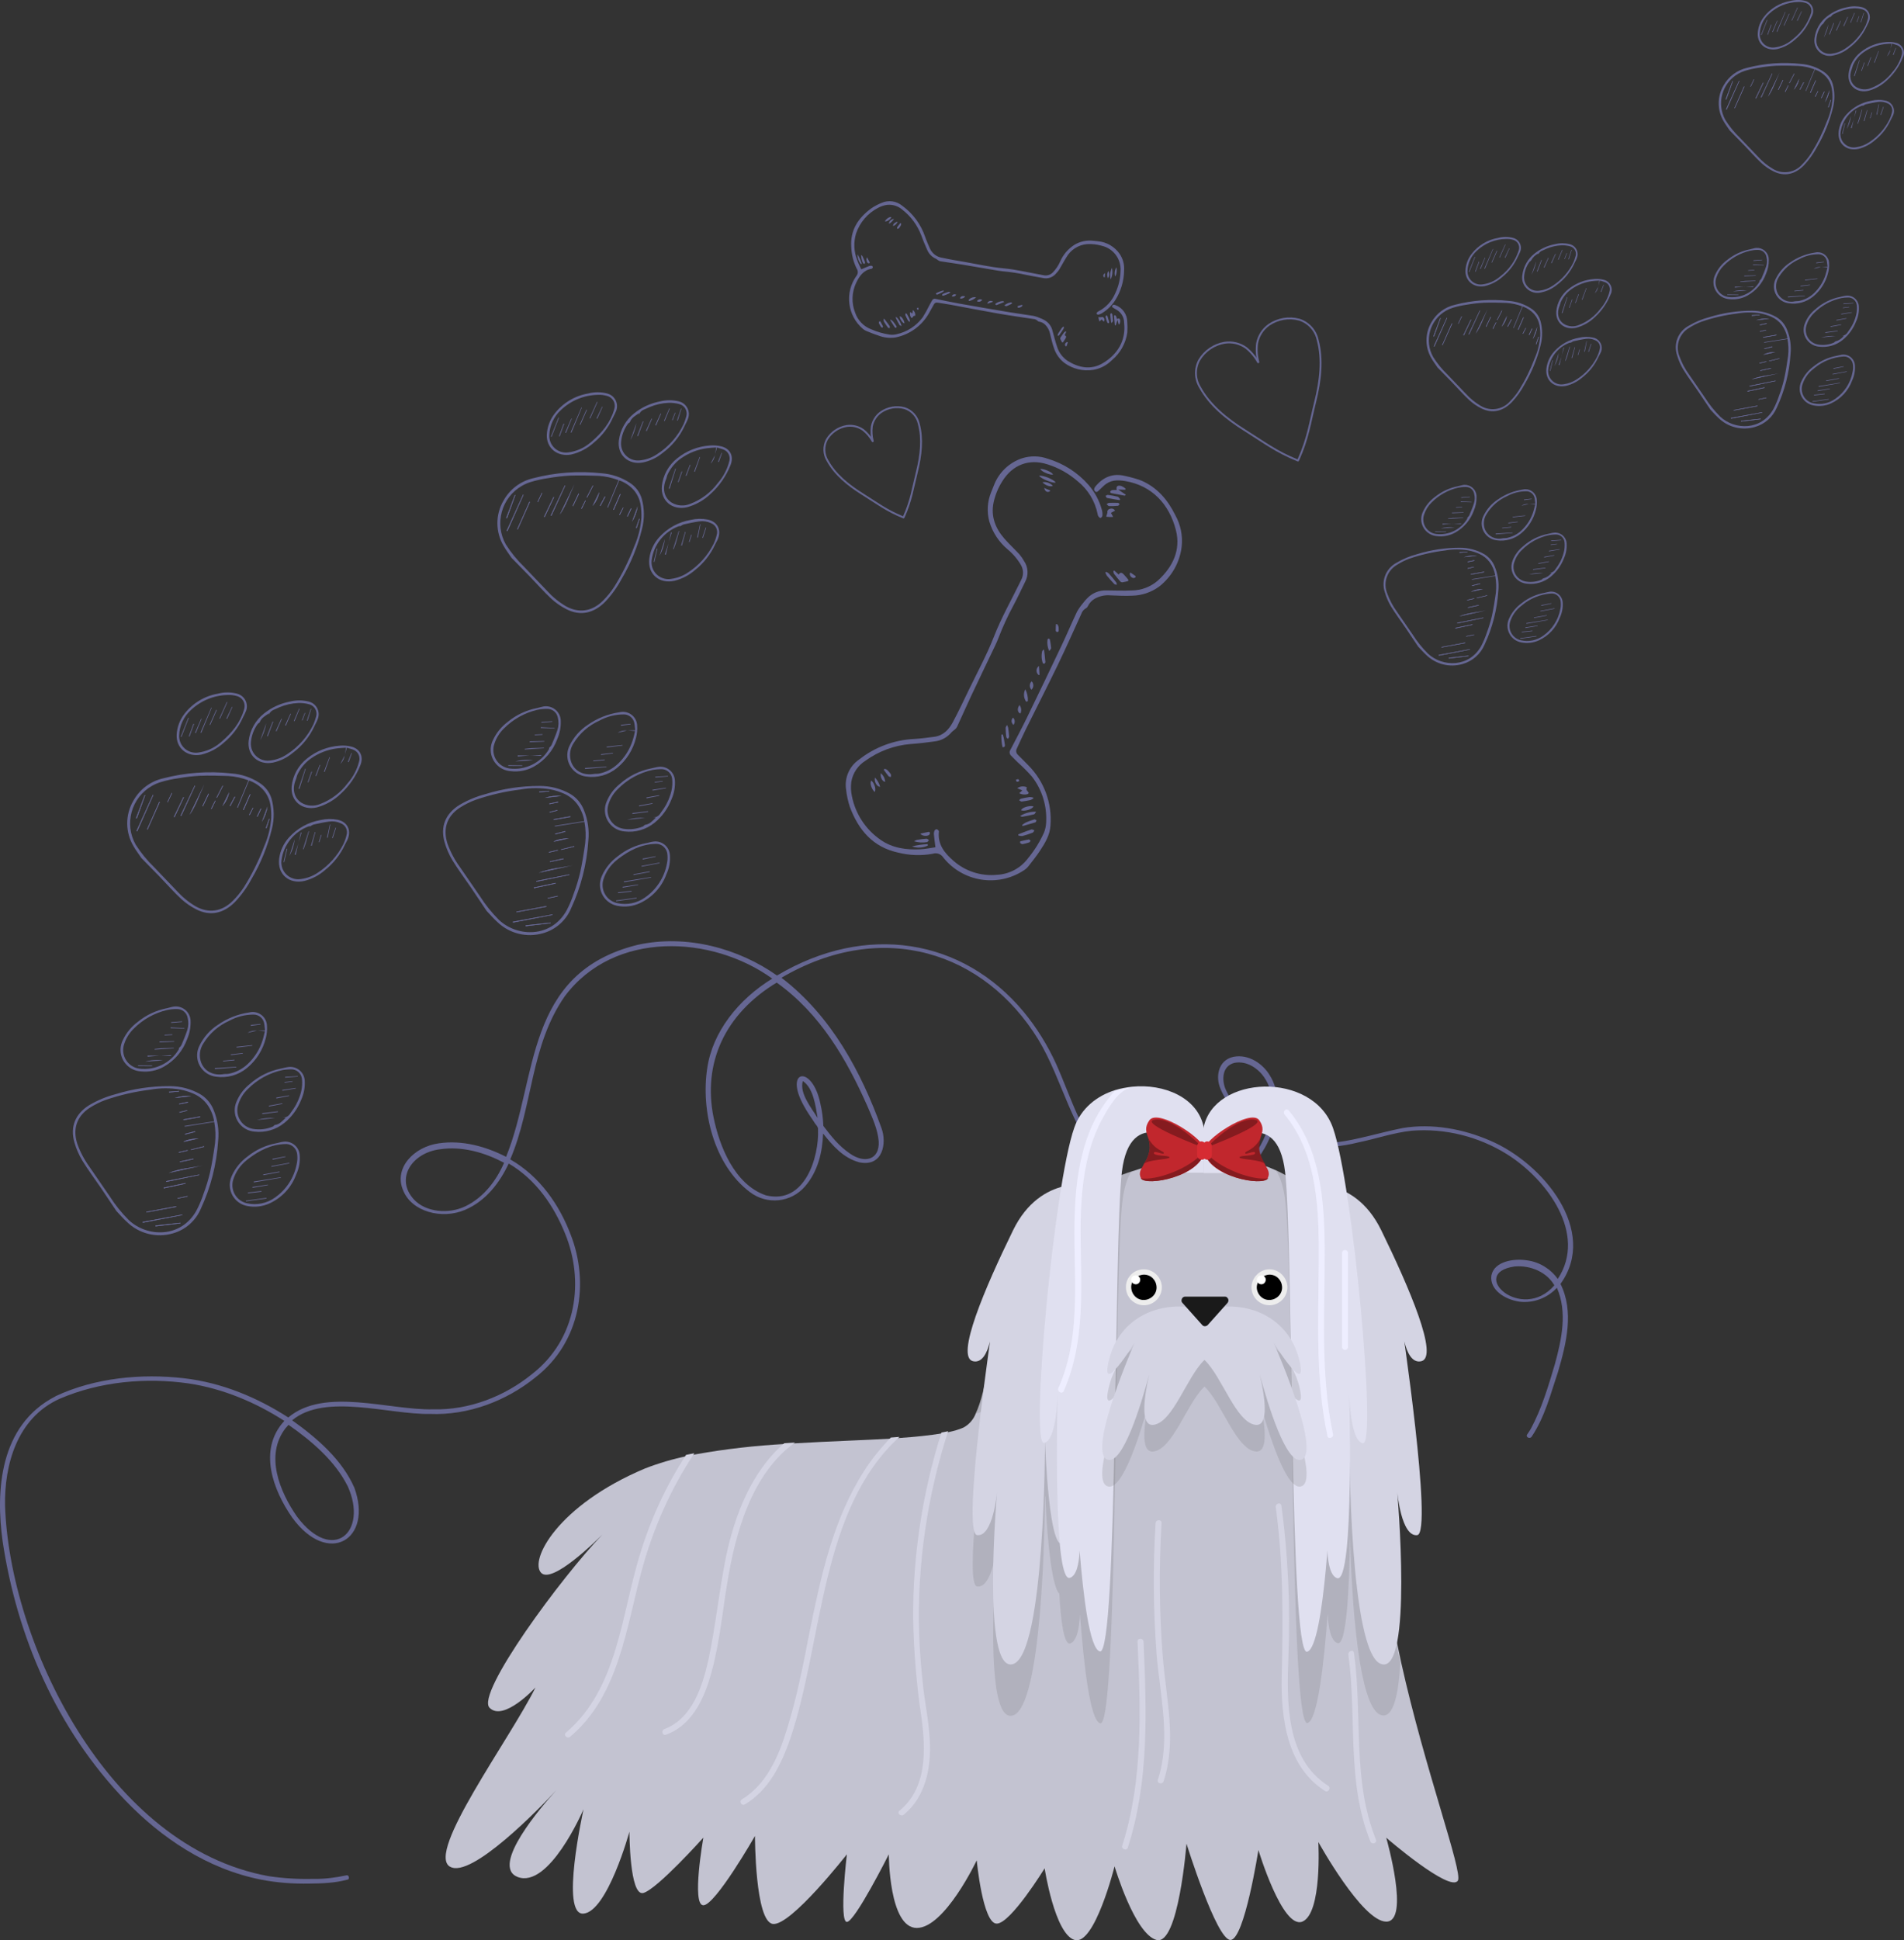 <svg xmlns="http://www.w3.org/2000/svg" id="Layer_2" viewBox="0 0 1017.29 1036.15">
  <rect x="0" y="0" width="1017.29" height="1036.15" fill="#333333" stroke="none"/>
  <defs>
    <style>
      
    </style>
  </defs>
  <g id="Layer_1-2">
    <path fill="#666793" d="M29.68 745.66C-.58 761.15-2.27 796.63 1.4 823.1c7.59 50.51 28.69 100.12 65.65 138.47 18.93 19.65 43.31 36.43 72.38 42.19 8.52 1.68 17.23 2.29 25.81 2.13 6.75-.08 13.65-.3 20.14-2.06h.15c.77-.12 1.1-.88.82-1.49-.12-.77-.88-1.1-1.5-.82-5.56 1.19-11.25 1.91-16.92 1.86-8.13.18-16.23-.25-24.31-1.45C57.16 986.35 4.92 876.39 2.69 803.85c-.34-21 6.06-46.52 29.24-56.89 21.46-9.22 46.04-11.42 68.76-8.18 18.75 2.8 36.1 10.3 51.24 20.01-14.32 15.44-5.89 37.17 4.18 51.62 19.15 26.4 43.4 11.77 33.19-16-6.53-14.78-19.62-26.27-33.22-35.93 17.67-14.7 51.88-2.94 73.65-3.41 20.5.86 40.84-7 56.13-19.34 24.71-19.05 29.03-50.92 19.05-76.4-6.03-15.84-16.38-31.05-32.3-40.19 12.17-28.38 10.69-60.75 29.23-87.22 26.35-35.08 78.34-32.66 110.77-9.33-18.16 11.17-31.93 28.45-34.76 47.97-3.39 22.4 3.42 51.44 22.83 66.05 9.1 6.9 21.86 5.67 29.37-2.97 7.02-8.03 9.38-18.52 9.72-28.31 4.99 6.3 10.72 13.09 19.38 15.38 12.63 2.59 14.76-10.37 11.81-18.28-10.61-29.47-26.57-59.75-53.43-80.3 54.1-31.67 108.48-13.69 137.19 32.95 13.33 22.06 17.61 48.72 36.39 68.05 10.2 10.61 24.74 19.85 41.49 18.6 21.21-1.87 39.21-17.48 46.26-35.16 14.01 6.77 30.84 7.51 46.44 3.6 9.72-1.96 19.18-5.31 29.02-6.34 17.82-1.37 35.59 3.08 50.73 12.48 21.59 13.47 43.09 42.71 27.25 66.67-3.8-5.34-9.8-9.07-16.35-9.91-7-1.16-17.63.46-19.12 8.07-1.04 7.78 7.51 12.98 15.14 14 7.32.86 14.77-1.93 19.87-7.43 5.68 12.92 2.57 27.51-1.11 40.86-3.47 11.68-6.94 23.51-12.84 34.48-.65 1.05-1.3 2.1-1.94 3-.97 1.35 1.44 2.66 2.41 1.15 7.11-10.63 10.14-22.94 14.07-34.59 4.52-15.32 8.63-32.33 1.32-46.98 20.43-28.24-9.25-64.51-37.63-76.53-14.18-6.16-30.78-9.34-46.79-6.68-25.61 5.23-44.46 14.23-69.62 2.18 3.56-9.99 4.42-21.45-1.39-30.53-3.62-5.95-11.1-11.27-19.27-9.71-8.49 1.85-9.57 11.01-7.02 16.91 4.23 10.57 13.74 18.86 24.28 24.43-6.37 15.71-19.49 27.51-35.6 32.46-31.86 8.69-54.6-19.97-64.86-42.39-4.13-9.03-7.48-18.49-11.6-27.67-4.56-9.96-10.36-19.35-17.41-27.87-32.5-38.96-83.97-47.65-131.69-19.28-20.33-14.34-48.09-22.2-74.49-16.38-60.73 15.04-53.18 71.22-70.26 113.21-10.53-5.42-23.27-9.08-35.91-7.22-13.39 1.83-24.21 13.26-19.11 25.07 4.51 11.5 20.74 15.74 33.03 10.49 11.35-4.81 18.75-14.82 23.38-24.77 14.72 8.63 24.18 22.75 30.1 37.35 10.31 25.03 6.63 56.3-17.78 75.21-14.51 11.75-33.45 19.21-52.73 18.7-23.61.56-57.95-11.98-77.36 4.35-16.33-10.53-35.2-18.54-55.65-20.93-22.74-2.63-47.64-.28-68.66 9.56M234.8 613.78c12.16-1.88 24.3 1.76 34.53 7.17-4 9.2-10.6 18.32-20.57 23.18-9.04 4.43-21.25 3.25-27.6-3.57-10.04-10.92-1.44-24.72 13.65-26.79m574.43 62.56c8.76-.76 17.35 3.21 21.25 10.08-17.56 20.22-46.34-6.52-21.25-10.08m-133.9-101.17c5.98 8.63 5.3 19.49 1.9 29.02-9.62-5.24-18.39-13.05-22.5-22.69-1.98-4.81-1.87-12.32 4.93-13.93 6.62-1.15 12.45 3.04 15.67 7.59m-246.41 2.15c5.7 3.72 6.88 13.57 7.9 19.73-3.34-5.48-9.8-13.21-7.9-19.73m-47.7 19.33c-5.75-28.69 5.74-54.95 33.75-71.9 23.47 16.75 37.48 41.29 48.41 65.87 2.55 6.06 5.55 12.29 6.09 18.9.57 9.98-7.62 11.99-15.39 6.51-5.98-4.03-10.09-9.39-14.19-14.74-.17-3.99-.64-7.98-1.58-11.85-4.32-21.14-19.73-18.3-8.77 1.22 1.59 2.96 3.48 5.64 5.37 8.46.72 1.4 2.36 2.53 2.15 4.21.58 14.12-6.76 40.21-27.87 35.03-16.95-5.79-24.96-26.75-27.96-41.72M158.6 809.78c-9.05-13.03-17.25-32.62-6.03-47.09.48-.59 1.11-1.19 1.59-1.78 12.71 8.86 24.91 19.4 31.64 32.81 11.09 24.59-8.19 41.54-27.21 16.06"/>
    <path fill="#c3c3d1" d="M240.42 996.83c11.21 6.76 48.39-31.67 56.75-40.74-7.47 8.18-35.4 40.38-20.64 46.25 16.72 6.4 34.69-34.87 35.22-36.11-.18 1.25-12.63 56.75 0 55.68 12.81-1.07 24.55-43.76 24.55-43.76s0 34.87 7.47 32.73c7.47-2.13 32.02-29.53 32.02-29.53s-6.4 36.11 0 36.11 27.58-37 27.58-37 0 45.9 9.61 46.97 39.49-37.18 39.49-37.18-4.27 36.11 0 36.11 22.42-36.11 22.42-36.11 0 39.32 14.94 39.32 32.02-36.11 32.02-36.11 3.2 33.8 10.67 33.8 25.62-29.53 25.62-29.53 5.34 35.05 16.01 38.25 21.35-39.32 21.35-39.32 10.67 36.11 22.42 39.32c11.74 3.2 16.01-51.41 16.01-51.41s16.01 51.41 23.48 51.41 14.94-48.03 14.94-48.03 12.81 42.52 23.48 38.25c10.67-4.45 8.54-42.52 8.54-42.52s23.48 42.52 36.29 42.52.18-43.94 0-44.83c.71.71 34.16 29.35 38.25 22.95 2.85-4.45-17.61-59.42-30.24-116.35-6.05-27.22-10.14-54.97-9.25-78.1 1.78-39.85 1.6-99.09-17.43-141.26-.71-1.42-1.25-2.85-1.96-4.09 0-.18-.18-.36-.18-.36-4.45-9.07-10.14-17.26-17.08-24.37-6.05-6.23-13.16-11.21-20.99-14.77-4.63-2.13-9.43-3.74-14.41-4.8-7.83-1.78-15.83-2.31-23.84-1.96-3.02.18-6.23.36-9.61.89-3.91.53-7.83 1.07-11.56 1.78-6.05 1.07-11.92 2.67-17.61 4.63-13.34 4.27-25.8 11.03-36.47 20.28-15.83 13.7-24.91 30.96-30.78 47.86-8.54 24.73-10.32 48.92-16.19 61.2-1.25 3.2-3.56 5.87-6.58 7.47-2.49 1.07-4.98 1.78-7.47 2.31-1.07.18-2.31.53-3.56.71-7.47 1.25-15.12 1.96-22.59 2.49-1.42.18-3.02.18-4.63.36-15.3.89-33.09 1.42-51.06 2.49-1.96.18-3.74.18-5.69.36-16.01.89-32.02 2.67-47.86 5.52-1.42.36-3.02.53-4.45.89-7.83 1.6-15.66 3.91-22.95 6.76-46.79 19.75-61.73 49.1-55.33 55.68 5.87 6.05 29.35-17.08 32.73-20.46-21.53 22.24-67.78 84.86-60.31 92.51s24.55-10.85 24.55-10.85c-13.88 27.93-58.53 88.06-45.72 95.71"/>
    <path fill="#707070" d="M522.04 847.21c7.65 1.07 10.14-18.5 10.67-22.24-.71 8.18-7.65 96.42 8.54 91.09 15.66-4.98 16.9-101.05 17.08-116.88h.18c.36 9.43 2.31 46.61 7.47 51.95.89 16.01 2.67 27.58 5.87 26.51 3.38-1.25 4.8-7.65 5.16-15.66 1.96 25.97 5.34 57.11 10.85 58.35 9.61 2.31 7.29-238.39 11.74-278.06.89-7.83 2.67-13.34 4.98-16.9-13.34 4.27-25.8 11.03-36.47 20.28-.71 5.16-1.6 10.5-2.31 16.19-8.18 2.67-17.43 8.9-24.19 22.77-1.42 2.85-2.85 5.87-4.27 8.9-8.54 24.73-10.32 48.92-16.19 61.2 4.45.36 6.76-5.16 8.18-10.67-4.45 28.64-14.05 102.29-7.29 103.18m197.3-183.07c0 .18.18.36.18.36.71 1.42 1.42 2.67 1.96 4.09 19.04 42.16 19.21 101.58 17.43 141.26-1.07 22.95 3.2 50.7 9.25 78.1-.89 16.9-3.74 30.07-10.32 27.93-12.1-3.91-15.66-61.73-16.55-95.36-.36 29.18-1.96 58.89-6.76 56.93-3.38-1.25-4.8-7.83-5.16-15.66-1.96 25.97-5.34 57.11-10.85 58.35-9.61 2.31-7.29-238.39-11.74-278.06-.89-8.36-2.85-13.88-5.34-17.43 17.08 8.01 29.18 22.06 37.89 39.49" opacity=".21"/>
    <path fill="#d4d4e3" d="M695.32 633.01c7.47 40.38-5.34 139.83 0 146.41s8.54-42.52 8.54-42.52-2.13 75.43 6.4 86.28c8.54 10.85 10.67-53.55 10.67-53.55s0 113.68 17.08 119.02c17.08 5.52 8.54-91.8 8.54-91.8s2.13 24.02 10.67 22.95-8.54-114.75-8.54-114.75 1.07 24.02 10.67 21.88c9.61-2.13-6.4-39.32-21.35-69.92-14.94-30.6-42.7-24.02-42.7-24.02m-111.35.02c-7.47 40.38 5.34 139.83 0 146.41s-8.54-42.52-8.54-42.52 2.13 75.43-6.4 86.28-10.67-53.55-10.67-53.55 0 113.68-17.08 119.02-8.54-91.8-8.54-91.8-2.13 24.02-10.67 22.95 8.54-114.75 8.54-114.75-1.07 24.02-10.67 21.88c-9.61-2.13 6.4-39.32 21.35-69.92 14.94-30.6 42.7-24.02 42.7-24.02"/>
    <path fill="#d4d4e3" d="M750.12 743.85c-1.07-6.94-1.6-11.39-1.6-11.39.18 3.91.71 7.65 1.6 11.39"/>
    <path fill="#e0e0f0" d="M643.02 602.42c5.34-28.46 58.53-30.6 69.2 0 10.67 30.6 23.48 169.36 16.01 168.3s-7.47-30.6-7.47-30.6 3.2 106.03-6.4 102.65c-9.61-3.38-3.2-46.97-3.2-46.97s-3.2 84.15-12.81 86.28-7.29-219.71-11.74-256.18c-4.27-36.47-32.02-14.59-32.02-14.59h-11.74v-8.9h.18-.01Z"/>
    <path fill="#e0e0f0" d="M557.8 770.53c5.52-.89 6.94-17.08 7.29-25.62-.53 20.99-1.78 100.52 6.58 97.67 3.38-1.07 4.8-7.12 5.16-14.41 1.96 24.02 5.34 52.48 10.85 53.73 9.61 2.13 7.29-219.71 11.74-256.18s32.02-14.59 32.02-14.59h11.74v-8.9c-3.02-16.01-21.17-23.66-38.43-21.88-3.02.36-6.05.89-8.9 1.78-9.78 3.02-18.32 9.78-21.88 20.1-10.85 30.6-23.66 169.36-16.19 168.3m85.24-152.46v8.36h11.74c3.56-3.02 7.65-5.16 12.1-6.58-7.83-1.6-15.83-2.31-23.84-1.78"/>
    <path fill="#e0e0f0" d="M633.41 618.78c-3.91.53-7.83 1.07-11.56 1.78 3.38 1.42 6.58 3.38 9.43 5.69h11.74v-8.36c-3.02.36-6.23.53-9.61.89"/>
    <path fill="#707070" d="M606.19 731.4s-19.21 30.6-13.52 8.54c5.52-21.88 27.22-32.56 50.7-26.15 23.31-6.4 45.01 4.27 50.7 26.15 5.52 22.06-13.52-8.54-13.52-8.54s25.62 57.82 14.94 62.27c-8.18 3.38-18.15-29.71-22.42-45.37 2.49 10.5 5.34 27.58-2.13 26.86-10.5-1.07-17.97-25.8-27.4-34.69-9.43 8.9-16.9 33.62-27.4 34.69-7.29.71-4.63-16.19-2.13-26.86-4.27 15.83-14.23 48.75-22.42 45.37-10.85-4.45 14.59-62.27 14.59-62.27" opacity=".21"/>
    <path fill="#c1272d" d="M643.2 614.51c2.31 13.88 31.31 19.21 34.16 14.77v-.18c1.25-2.49.18-4.45-1.25-6.76 0-.18-.18-.18-.18-.36v-.18c-1.6-2.13-2.67-4.63-3.2-7.29-.36-2.31 0-4.63.71-6.76 1.07-3.2 2.13-5.69-.71-9.61-4.63-6.23-30.42 10.85-29.53 16.37"/>
    <path fill="#851b1f" d="M645.15 612.56c3.02-3.56 17.08-16.37 25.44-14.59s-25.44 14.59-25.44 14.59m17.08 5.51c0 1.25 12.1 1.07 13.88 3.74-1.6-2.13-2.67-4.63-3.2-7.29-.36-2.31 0-4.63.71-6.76-3.74 6.76-8.36 6.76-8.36 8.01s5.34-1.78 5.34 0-8.36 1.07-8.36 2.31m-18.87-3.57c2.31 13.88 31.31 19.21 34.16 14.77-7.65 1.25-26.15-4.8-34.16-14.77"/>
    <path fill="#c1272d" d="M643.73 614.51c-2.31 13.88-31.31 19.21-34.16 14.77v-.18c-1.25-2.49-.18-4.45 1.25-6.76 0-.18.18-.18.18-.36v-.18c1.6-2.13 2.67-4.63 3.2-7.29.36-2.31 0-4.63-.71-6.76-1.07-3.2-2.13-5.69.71-9.61 4.8-6.23 30.6 10.85 29.53 16.37"/>
    <path fill="#851b1f" d="M642.13 612.56c-3.02-3.56-17.08-16.37-25.44-14.59s25.44 14.59 25.44 14.59m-17.26 5.51c0 1.25-12.1 1.07-13.88 3.74 1.6-2.13 2.67-4.63 3.2-7.29.36-2.31 0-4.63-.71-6.76 3.74 6.76 8.36 6.76 8.36 8.01s-5.34-1.78-5.34 0 8.36 1.07 8.36 2.31m18.87-3.57c-2.31 13.88-31.31 19.21-34.16 14.77 7.65 1.25 26.15-4.8 34.16-14.77"/>
    <path fill="#d62b32" d="M645.15 619.32c1.25 0 2.31-1.07 2.31-2.49v-4.8c0-1.25-1.07-2.31-2.31-2.49s-2.31 1.07-2.49 2.31v4.98c0 1.42 1.07 2.49 2.49 2.49"/>
    <path fill="#d62b32" d="M642.13 619.32c1.25 0 2.31-1.07 2.31-2.49v-4.8c0-1.25-1.07-2.31-2.31-2.49s-2.31 1.07-2.49 2.31v4.98c0 1.42 1.07 2.49 2.49 2.49"/>
    <path fill="#d4d4e3" d="M606.19 717.16s-19.21 30.6-13.52 8.54c5.52-21.88 27.22-32.56 50.7-26.15 23.31-6.4 45.01 4.27 50.7 26.15 5.52 22.06-13.52-8.54-13.52-8.54s25.62 57.82 14.94 62.27c-8.18 3.38-18.15-29.71-22.42-45.37 2.49 10.5 5.34 27.58-2.13 26.86-10.5-1.07-17.97-25.8-27.4-34.69-9.43 8.9-16.9 33.62-27.4 34.69-7.29.71-4.63-16.19-2.13-26.86-4.27 15.83-14.23 48.75-22.42 45.37-10.85-4.27 14.59-62.27 14.59-62.27"/>
    <path fill="#1a1a1a" d="M654.4 692.43h-21.17c-1.07 0-1.96.89-1.96 2.13 0 .53.18.89.53 1.25l10.5 11.74c.71.89 1.96.89 2.85.18l.18-.18 10.5-11.74c.71-.89.71-2.13-.18-2.85-.18-.36-.71-.53-1.25-.53"/>
    <path fill="#ededed" d="M668.64 687.63c.18 5.34 4.45 9.43 9.78 9.43 5.34-.18 9.43-4.45 9.43-9.78-.18-5.16-4.45-9.43-9.61-9.43s-9.61 4.45-9.61 9.78"/>
    <path d="M671.48 687.63c.18 3.74 3.2 6.76 6.94 6.58s6.76-3.2 6.58-6.94-3.02-6.58-6.76-6.58c-3.74.18-6.76 3.2-6.76 6.94"/>
    <path fill="#fff" d="M671.48 683.54c0 1.25 1.07 2.31 2.49 2.31 1.25 0 2.31-1.07 2.31-2.49 0-1.25-1.07-2.31-2.31-2.31-1.42 0-2.49 1.07-2.49 2.49"/>
    <path fill="#ededed" d="M601.57 687.63c.18 5.34 4.45 9.43 9.78 9.43 5.34-.18 9.43-4.45 9.43-9.78-.18-5.16-4.45-9.43-9.61-9.43-5.52 0-9.78 4.45-9.61 9.78"/>
    <path d="M604.41 687.63c.18 3.74 3.2 6.76 6.94 6.58s6.76-3.2 6.58-6.94-3.02-6.58-6.76-6.58c-3.91.18-6.94 3.2-6.76 6.94"/>
    <path fill="#fff" d="M604.41 683.54c0 1.25 1.07 2.31 2.49 2.31 1.25 0 2.31-1.07 2.31-2.49 0-1.25-1.07-2.31-2.31-2.31-1.6 0-2.67 1.07-2.49 2.49"/>
    <path fill="#d4d4e3" d="M355.88 926.38c12.1-4.45 18.68-15.83 22.59-27.75 5.52-16.9 7.12-35.05 9.96-52.48 4.45-27.75 13.16-59.06 36.29-75.79-1.96.18-3.74.18-5.69.36-17.26 14.77-26.51 38.25-31.13 60.67-3.74 18.32-5.52 37-9.43 55.15-3.2 14.23-8.72 31.31-23.48 36.83-1.96.71-1.07 3.74.89 3.02m-51.23 1.06c26.33-22.24 29.89-58.53 38.61-90.2 6.05-21.7 15.3-42.52 27.75-61.2-1.42.36-3.02.53-4.45.89-10.5 16.19-18.68 33.8-24.37 52.3-10.32 32.91-11.92 72.41-39.85 96.07-1.42 1.25.71 3.56 2.31 2.13m93.39 36.12c12.81-7.65 19.57-21.53 24.37-35.58 17.43-51.95 15.66-121.86 58.17-160.65-1.6.18-3.02.18-4.63.36-5.34 5.52-10.14 11.39-14.23 17.79-16.55 25.8-23.13 56.22-29.18 86.11-3.38 17.43-6.76 34.87-12.1 51.95-4.45 14.41-10.85 29.35-24.02 37.36-1.78 1.07-.18 3.74 1.6 2.67m84.88 5.51c11.74-9.61 14.77-25.44 13.88-40.03-.53-9.61-2.49-19.04-3.56-28.46-1.07-9.43-1.78-18.68-2.13-28.29-1.07-36.65 4.27-73.12 15.48-107.99-1.07.18-2.31.53-3.56.71-10.14 32.02-15.3 65.65-15.12 99.27.36 17.79 1.78 35.4 4.45 53.02 2.31 17.26 3.02 37.54-11.74 49.64-1.6 1.25.71 3.38 2.31 2.13"/>
    <path fill="#eef" d="M568.3 742.96c12.1-27.22 9.07-57.11 9.07-85.93 0-13.88.89-27.93 4.45-41.27 1.78-6.76 4.27-13.16 7.65-19.21 3.02-5.34 8.18-14.41 14.59-15.66.18 0 .36-.18.53-.18-3.02.36-6.05.89-8.9 1.78-1.6 1.78-3.2 3.74-4.63 5.69-3.91 5.34-7.12 11.21-9.43 17.43-4.8 12.63-6.76 26.33-7.29 39.67-1.6 32.2 4.63 65.82-8.9 96.07-.71 1.78 1.96 3.38 2.85 1.6m120.27-149.96c16.9 20.28 19.04 47.68 19.21 73.3.18 33.27-2.49 66.89 4.45 99.63.36 1.96-2.67 2.85-3.02.89-6.4-30.24-4.8-61.38-4.63-92.15.18-27.04-.18-57.64-18.15-79.35-1.42-1.6.71-3.91 2.13-2.31m31.68 76.13v50.17c0 .89-.71 1.6-1.6 1.6s-1.6-.71-1.6-1.6v-50.17c0-.89.71-1.6 1.6-1.6s1.6.71 1.6 1.6"/>
    <path fill="#d4d4e3" d="M684.65 803.98c3.56 26.69 4.8 53.55 3.74 80.41-.89 24.19-1.6 54.62 21.17 69.2 1.78 1.07.18 3.91-1.6 2.85-20.46-12.99-23.66-38.96-23.13-61.55.71-30.24.89-59.95-3.2-90.02-.36-1.96 2.67-2.85 3.02-.89m-67.25 9.43c.18-2.13 3.38-2.13 3.2 0-1.42 24.02-1.25 48.03.71 71.87 1.78 21.7 7.47 44.65.36 66-.71 1.96-3.74 1.07-3.02-.89 7.12-21.53 1.07-45.19-.71-67.25-1.78-23.31-1.96-46.61-.53-69.74m-17.8 172.22c11.21-35.22 9.78-72.41 8.18-108.88-.18-2.13 3.02-2.13 3.2 0 1.6 36.83 3.02 74.36-8.36 109.77-.18.89-1.07 1.42-1.96 1.07s-1.42-1.07-1.07-1.96m123.83-102.83c4.63 33.09-1.07 67.96 11.74 99.63.71 1.96-2.31 2.85-3.02.89-12.81-31.67-7.12-66.54-11.74-99.63-.18-2.13 2.85-3.02 3.02-.89"/>
    <path fill="#666793" d="M62.26 646.79c1.88 1.96 3.55 3.93 5.45 5.65 6.49 6.39 15.93 8.77 24.67 6.21 6.7-1.89 12.19-6.72 14.91-13.13 5.31-11.4 8.45-23.69 9.26-36.24.57-5.62-.25-11.29-2.4-16.51-1.41-3.59-3.99-6.59-7.31-8.54-4.96-2.78-10.56-4.23-16.25-4.21-9.81-.03-19.57 1.43-28.94 4.33-4.89 1.28-9.57 3.23-13.92 5.79-7.49 4.63-10.4 11.6-7.94 20.04.97 3.35 2.37 6.56 4.16 9.54 3.06 5.01 6.61 9.72 9.92 14.58 2.84 4.18 5.64 8.39 8.38 12.49m52.08-47.98-15.68 2.46.06.39 15.76-2.51c.7 3.77.84 7.63.41 11.45-.73 5.22-1.55 10.44-2.68 15.58-.9 3.8-2.04 7.53-3.4 11.19-1.02 3.12-2.3 6.15-3.82 9.06-8.09 14.67-26.15 14.49-36.14 5.16-3.89-3.88-7.34-8.18-10.28-12.82-3.57-5.22-7.16-10.41-10.74-15.62-2.72-3.74-4.9-7.85-6.47-12.2-2.64-7.94-.41-14.81 6.58-19.35 2.67-1.71 5.52-3.12 8.51-4.21 7.75-2.66 15.75-4.5 23.88-5.48 5.33-.96 10.78-.97 16.11-.05 2.44.49 4.82 1.25 7.1 2.25 2.82 1.24 5.27 3.18 7.12 5.64 1.82 2.51 3.07 5.4 3.66 8.45.02.21.03.42.01.62m17.59-28.44c5.02-4.11 8.57-9.73 10.11-16.04.55-2.1.76-4.28.62-6.45 0-.56-.09-1.12-.22-1.67-1.01-4.09-5.15-6.58-9.24-5.56-6.1.88-11.9 3.19-16.93 6.73-4.2 2.77-7.57 6.62-9.75 11.15-.57 1.16-.94 2.41-1.1 3.7-.76 6.28 3.72 11.98 10 12.73 5.91.88 11.92-.79 16.52-4.6m5.41-19.98 4.21.31c-.45 1.74-.76 3.35-1.28 4.9-1.52 4.84-4.27 9.21-7.98 12.68-2.83 2.65-6.34 4.43-10.15 5.16-.83.16-1.72.02-2.56.16-5.48.91-10.13-1.36-12.04-6.03-1.32-3.45-.89-7.32 1.16-10.4 3.27-5.3 8.06-9.49 13.75-12.02 4.06-2.23 8.63-3.38 13.26-3.34 2.61.07 4.84 1.92 5.4 4.47.28 1.29.34 2.62.51 4l-4.29.15v-.04m14.64 49.26c4.02-3.29 7.11-7.56 8.99-12.41 1.44-3.19 2.08-6.69 1.86-10.19 0-.2-.03-.39-.06-.59-.56-4.23-4.44-7.2-8.67-6.63-1.33.13-2.63.57-3.96.81-6.27 1.24-12.1 4.15-16.85 8.42-3.07 2.47-5.46 5.68-6.94 9.34-.48 1.12-.78 2.32-.88 3.54-.53 6.3 4.15 11.84 10.45 12.36 5.76.7 11.55-.98 16.05-4.65m-.95-2.72h1.63c-1.71 1.63-3.17 3.5-5.7 3.82-.42.05-.73.7-1.17.87-3.31 1.4-6.94 1.83-10.49 1.25-.49-.08-.98-.19-1.46-.35-5.28-1.67-8.2-7.31-6.53-12.59.95-3.14 2.69-5.99 5.05-8.26 5.09-5.19 11.61-8.76 18.72-10.26 1.37-.22 2.76-.34 4.15-.38 3.17-.21 5.92 2.18 6.16 5.35.19 2.03.07 4.08-.36 6.07-.77 3.44-2.17 6.7-4.13 9.63-.55.83-1.17 1.6-1.72 2.43-.84 1.51-2.44 2.43-4.17 2.41m-77.42-51.16c-3.42 2.53-6.15 5.87-7.94 9.73-.69 1.37-1.1 2.87-1.2 4.4-.42 6.34 4.37 11.82 10.71 12.24 4.27.51 8.6-.35 12.35-2.45 5.83-3.28 10.28-8.54 12.54-14.84 1.25-2.89 1.86-6.01 1.81-9.16.03-.76-.05-1.51-.24-2.24-1.08-4.24-5.38-6.8-9.62-5.73-.93.17-1.84.54-2.78.7-5.74 1.11-11.11 3.64-15.64 7.34m22.09 13.88c-.05.26-.02.62-.17.86-4.37 7.23-12.59 11.23-20.98 10.2-.65-.09-1.3-.24-1.92-.45-5.22-1.78-8.01-7.45-6.23-12.67 1-3.12 2.75-5.95 5.1-8.23 4.87-4.91 11.02-8.36 17.75-9.95 1.7-.38 3.43-.56 5.17-.53 2.86-.15 5.39 1.85 5.89 4.67.56 2.17.49 4.45-.2 6.58-.89 2.74-2.04 5.41-3.16 8.07-.34.54-.76 1.03-1.25 1.45m36.77 57.85c-3.8 2.72-6.8 6.42-8.68 10.71-.35.79-.6 1.61-.77 2.46-1.18 6.2 2.88 12.19 9.08 13.37 4.05.82 8.25.33 12-1.39 6.62-3.03 11.74-8.59 14.21-15.43 1.53-3.25 2.17-6.85 1.87-10.43-.02-.23-.05-.46-.09-.69-.71-4.21-4.71-7.04-8.91-6.33-1.16.14-2.28.56-3.44.75-5.59 1.04-10.84 3.43-15.28 6.97m.33 1.33c5.76-4.35 11.99-7.58 19.39-7.85 1.34-.14 2.68.17 3.83.88 1.69 1.1 2.76 2.94 2.87 4.95.17 1.6.07 3.22-.29 4.79-1.37 7.29-5.55 13.74-11.64 17.97-4.32 3.1-9.75 4.2-14.93 3.04-.27-.06-.53-.13-.79-.21-5.23-1.59-8.17-7.12-6.58-12.35 1.29-4.15 3.82-7.8 7.23-10.49.3-.26.6-.49.91-.74"/>
    <path fill="#666793" d="m76.25 652.52 21.12-3.89.05.26-21.09 4.07-.08-.45M90.1 626.4c5.76-2.34 11.98-2.7 17.99-3.96L90.1 626.4Zm16.34 1.1-17.6 3.65-.08-.39 17.63-3.51.05.25m-28.28 19.64 15.97-2.97.06.33-16.02 2.97v-.32m4.93 7.3L96.4 653l.04.3-13.32 1.62-.02-.47m15.98-22.32-11.56 2.5-.08-.39 11.61-2.43.04.33m3.2-46.77-9.02 1.03c2.9-.97 5.97-1.32 9.02-1.03M106.2 608l-8.19 1.83c1.02-.96 4.5-1.8 8.18-1.83m.88-11.45-9.03 1.63-.07-.38 9.05-1.58.05.32m-3.68 22.52-7.31 1.56-.07-.32 7.28-1.55.1.31m5.68-6.63-6.98 1.72-.07-.28 7.05-1.73v.29m-10.28-6.9 5.43-1.41.09.34-5.46 1.41-.05-.35m-8.5-22.49 5.36-.41.03.29-5.33.49-.06-.37m9.94 55.94-5.36 1.14-.06-.26 5.36-1.15.05.27m.22-50.54.07.33-4.71 1-.04-.36 4.67-.97h.01Zm-4.96 26.83 4.76-1.07.07.27-4.73 1.12-.09-.33m.37-21.39 4.2-.99.06.25-4.16 1.06-.11-.33"/>
    <path fill="#666793" d="m76.32 652.96 21.1-4.07-.05-.26-21.13 3.89.08.45Zm31.76-30.52c-6.01 1.27-12.23 1.62-17.99 3.96l18-3.96m-1.71 4.82-17.63 3.5.08.4 17.6-3.65-.05-.25Zm-28.24 19.88v.33l16.03-2.96-.06-.33-15.97 2.96m4.95 7.3.02.48 13.32-1.62-.03-.3-13.3 1.45m15.95-22.67-11.62 2.44.08.4 11.57-2.5-.04-.33h.01Zm3.22-46.44c-3.05-.29-6.12.06-9.02 1.03l9.02-1.03m3.9 22.63c-3.69.03-7.17.87-8.19 1.83l8.19-1.83m.88-11.44-.05-.32-9.05 1.57.07.38 9.03-1.63m-3.68 22.52-.1-.31-7.28 1.55.07.32 7.31-1.56m5.67-6.63v-.29l-7.05 1.72.07.29 6.98-1.72m-10.27-6.9.06.35 5.47-1.41-.09-.34-5.43 1.4m-8.51-22.49.06.37 5.32-.48-.03-.29-5.36.4m9.95 55.95-.06-.27-5.36 1.15.05.26 5.36-1.14m-4.45-49.59.03.37 4.72-.99-.07-.33-4.67.95m-.3 25.87.09.33 4.73-1.12-.07-.27-4.76 1.07m.48-21.08 4.16-1.06-.06-.25-4.2.99.11.33h-.01Zm30.34-24.21-.04-.29-11.48.72.03.51 11.49-.94m8.54-11.56-.03-.29-8.42.87.05.44 8.41-1.02m-11.5 4.64.06.42 6.36-.83-.04-.32-6.38.73m-4.16 3.4.04.37 6.11-.59-.03-.36-6.12.58m14.81-19.11.05.48 5.14-.72-.03-.3-5.16.54m3.35 3.02v.04c-1.79-.2-3.59.22-5.11 1.2l5.11-1.24m-.1 47.72 9.75-1.02c-3.29-.24-6.59.11-9.75 1.02m11.33-4.26-.08-.35-8.4 1.01.07.46 8.41-1.12m-4.91-3.38.06.45 7.16-1.38-.06-.33-7.16 1.26m3.94-4.3.08.46 6.81-1.33-.06-.32-6.83 1.19m3.23-4.1.07.43 7.17-1.22-.05-.29-7.19 1.08m1.5-6.98.05.41 6.77-.54-.03-.28-6.79.42m4.02 2.54-.04-.27-4.28.5.04.36 4.27-.58m-63.48-17.76.02-.27c-1.17.04-2.33.09-3.5.13s-2.35.03-3.52.11c-1.1.07-2.18.24-3.28.36l.05.33 10.21-.66m-5.74 6.42c-3.19-.46-6.45-.23-9.55.66l9.55-.66m4.06-17.67v.44l7.38.2v-.25l-7.38-.38m-5.91 7.56.03.46 7.77-.33v-.29l-7.8.16m-11.46 13.13 7.53.04v-.34l-7.53-.09v.39Zm11.77-5.54-6.71-.09.02.61 6.7-.56v.04Zm5.91-17.94.03.41 5.84-.5-.03-.31-5.85.4"/>
    <path fill="#666793" d="M85.54 563.81v-.04l5.84.18v-.46l-5.84.32m6.54-11.12-.02-.34-4.15.24.02.35 4.15-.25m58.02 76.24-.05-.27-14.51 2.31.08.47 14.48-2.51m-7.71 11.1v-.34l-11.01 1.47.06.39 10.94-1.52m12.28-18.77-.06-.31-9.61 1.76.07.38 9.6-1.83m-5.25 4.68-.07-.34-8.71 1.57.07.4 8.71-1.62m-14.55 7.93.07.46 8.25-1.43-.05-.28-8.28 1.25m-2.39 3.37 7.23-.84-.04-.37-7.24.79.05.42Zm13.1-18.4.09.46 6.9-1.49-.06-.27-6.93 1.29M75.49 458.13c-1.41-2.1-2.9-4.03-4.08-6.12-4.54-7.5-4.59-16.89-.13-24.44 3.37-6.05 9.15-10.38 15.89-11.91 11.89-3.09 24.25-3.99 36.46-2.63 5.37.38 10.55 2.13 15.06 5.08 3.06 1.94 5.33 4.91 6.39 8.38 1.47 5.26 1.54 10.82.2 16.12-2.29 9.38-5.94 18.38-10.84 26.7-2.36 4.43-5.3 8.54-8.73 12.21-6.13 6.32-13.41 7.89-20.82 4.12-2.93-1.48-5.64-3.35-8.06-5.56-4.03-3.75-7.66-7.91-11.49-11.87-3.29-3.4-6.63-6.77-9.86-10.07m57.55-41.22-5.98 14.45-.36-.12 6.05-14.52c-3.44-1.31-7.06-2.1-10.74-2.33-5.1-.19-10.24-.3-15.37-.11-3.82.21-7.62.65-11.38 1.32-3.2.44-6.37 1.14-9.46 2.08-1.58.49-3.1 1.14-4.54 1.95-11.1 6.26-15.02 20.33-8.76 31.42 2.77 4.34 6.04 8.35 9.74 11.92 4.11 4.27 8.19 8.55 12.28 12.84 2.92 3.22 6.3 5.99 10.04 8.2 6.9 3.85 13.93 2.91 19.84-2.95 2.24-2.24 4.24-4.7 5.97-7.35 4.3-6.86 7.91-14.13 10.75-21.71 2.13-4.83 3.42-10 3.8-15.26.1-2.38-.05-4.77-.47-7.12-.51-2.86-1.78-5.52-3.68-7.71-1.97-2.17-4.41-3.84-7.14-4.9-.19-.06-.39-.1-.59-.12m31-11.83c4.99-4.04 11.11-6.44 17.52-6.86 2.1-.17 4.2 0 6.24.51 4.79 1.27 6.67 5.51 4.65 10.19-2.29 5.67-5.81 10.77-10.31 14.91-3.58 3.5-8 6.03-12.83 7.35-7.84 1.8-14.15-3.38-13.47-11.22.61-5.86 3.57-11.23 8.2-14.88m20.17-1.74.68-4.05c-1.75.13-3.35.16-4.93.39-4.99.64-9.75 2.5-13.86 5.41-3.15 2.22-5.65 5.24-7.25 8.74-.34.77-.42 1.63-.74 2.4-2.14 5.05-1.07 9.83 2.9 12.44 3.06 1.85 6.83 2.1 10.11.67 5.8-2.21 10.86-6.02 14.58-10.99 3.03-3.43 5.18-7.55 6.25-12.01.58-2.42-.68-4.91-2.97-5.88-1.15-.49-2.4-.77-3.67-1.17l-1.15 4.03h.04m-43.2-22.22c4.02-3.24 8.78-5.44 13.85-6.42 3.31-.82 6.76-.84 10.08-.03.37.09.73.21 1.08.36 3.55 1.5 5.21 5.59 3.71 9.14-.43 1.24-1.15 2.4-1.69 3.61-2.67 5.78-6.76 10.78-11.89 14.54-3.03 2.49-6.62 4.2-10.46 4.99-7.79 1.4-13.75-4.05-12.81-11.77.74-5.68 3.65-10.85 8.13-14.42m2.36 1.37.39-1.54c-1.96 1.33-4.07 2.4-4.96 4.75-.15.39-.83.57-1.09.96-2.08 2.85-3.33 6.21-3.63 9.73-.07.75-.05 1.5.07 2.24.77 4.93 5.39 8.3 10.32 7.53 3.23-.38 6.32-1.55 9-3.39 6.08-3.93 10.95-9.46 14.06-16 .53-1.26.97-2.56 1.33-3.88.04-.12.08-.24.11-.37.73-2.79-.95-5.65-3.74-6.37-1.89-.53-3.86-.76-5.82-.69-3.47.15-6.89.92-10.09 2.27-.91.38-1.79.84-2.7 1.21-1.62.54-2.85 1.88-3.26 3.54m30.41 82.12c-3.17 2.8-6.96 4.81-11.06 5.87-8.26 1.88-14.55-3.6-13.55-11.84.54-4.2 2.36-8.14 5.2-11.29 4.43-4.95 10.41-8.26 16.96-9.38 2.99-.69 6.09-.74 9.1-.16 5.27 1.16 7.46 5.63 5.25 10.7-.38.86-.94 1.65-1.31 2.52-2.42 5.29-6.05 9.94-10.59 13.58m-7.98-23.29c-.25 0-.59-.09-.85.02-7.84 2.88-13.44 9.87-14.54 18.15-.11.9-.09 1.81.07 2.7.88 4.89 5.55 8.14 10.45 7.27 3.22-.43 6.3-1.6 8.98-3.44 5.77-3.77 10.44-8.99 13.55-15.13.75-1.53 1.32-3.15 1.71-4.81.85-2.6-.49-5.42-3.06-6.38-1.96-.91-4.14-1.23-6.28-.92-2.8.38-5.59 1.01-8.37 1.62-.6.23-1.16.55-1.66.94m-46.19-44.69c-3.44 3.13-7.63 5.34-12.16 6.41-7.36 1.4-13.33-3.42-13.04-10.58.2-4.04 1.63-7.93 4.1-11.14 4.39-5.75 10.79-9.62 17.92-10.85 3.38-.9 6.93-.9 10.3 0 .4.11.79.25 1.16.42 3.5 1.63 5.02 5.8 3.38 9.3-.4 1.07-1.06 2.07-1.51 3.13-2.31 5.16-5.79 9.72-10.15 13.31m-1.18-.54c5.46-4.73 9.97-10.08 11.95-17.05.44-1.22.47-2.55.06-3.78-.65-1.79-2.16-3.13-4.02-3.56-1.49-.43-3.05-.62-4.6-.54-7.34.11-14.37 2.96-19.72 7.99-3.9 3.48-6.2 8.41-6.36 13.64-.02.53 0 1.06.09 1.58.7 4.87 5.21 8.24 10.08 7.54 4.28-.55 8.3-2.31 11.61-5.08.31-.24.6-.49.91-.74"/>
    <path fill="#666793" d="m73.34 443.9 8.6-19.37-.24-.09-8.77 19.3.4.15m27.93-8.7c3.56-5.07 5.34-10.9 7.94-16.38l-7.94 16.38Zm2.77-15.68-7.55 16.07.35.14 7.43-16.12-.22-.09m-25.17 23.48 6.51-14.62-.3-.11-6.53 14.67.31.06m-5.75-5.91 4.47-12.37-.28-.08-4.64 12.35.44.1m24.86-11.37-5.07 10.53.35.14 5.02-10.59-.3-.09m45 4.91-3.08 8.38c1.58-2.56 2.63-5.4 3.08-8.38m-20.51-7.54-3.64 7.45c1.86-2.11 3.12-4.69 3.64-7.45m11.05 1.11-3.64 8.28.34.13 3.6-8.32-.3-.1m-22.18-.33-3.18 6.66.29.12 3.17-6.64-.27-.14m7.58-4.26-3.25 6.33.25.11 3.27-6.39-.27-.05m4.15 10.93 2.59-4.91-.3-.14-2.61 4.94.32.11m19.29 11.86 1.64-5.01-.27-.08-1.7 4.98.33.12m-50.63-18.92-2.33 4.89.23.1 2.34-4.89-.24-.1m47.89 8.37-.29-.12-2.04 4.29.33.09 2-4.26Zm-26.55.14 2.12-4.33-.24-.11-2.16 4.29.29.14m20.34 3.29 1.91-3.82-.23-.1-1.97 3.76.28.16"/>
    <path fill="#666793" d="m72.93 443.74 8.77-19.3.24.09-8.6 19.37-.4-.15Zm36.28-24.93c-2.6 5.48-4.39 11.32-7.94 16.38l7.94-16.38m-4.96.8-7.43 16.12-.35-.14 7.55-16.07.22.09ZM78.86 443l-.31-.06 6.53-14.68.3.11L78.86 443m-5.76-5.92-.44-.1 4.63-12.35.28.08-4.47 12.36m25.16-11.27-5.02 10.59-.35-.14 5.07-10.53.3.09Zm44.69 4.8c-.45 2.97-1.5 5.82-3.08 8.38l3.08-8.38m-20.51-7.54c-.53 2.76-1.79 5.34-3.64 7.45l3.64-7.45m11.04 1.11.3.1-3.6 8.31-.34-.13 3.65-8.28m-22.18-.32.27.14-3.16 6.64-.28-.12 3.18-6.66m7.59-4.26.27.05-3.27 6.39-.25-.11 3.25-6.33m4.13 10.91-.32-.11 2.61-4.94.3.14-2.6 4.91m19.32 11.88-.33-.12 1.7-4.98.26.09-1.63 5.01m-50.64-18.92.24.1-2.34 4.89-.23-.1 2.33-4.89m45.88 12.65-.33-.09 2.04-4.29.29.12-2 4.27m-24.54-4.14-.29-.14 2.16-4.29.24.11-2.12 4.33m20.06 3.12 1.97-3.76.22.1-1.91 3.81-.28-.16Zm29.97-24.64.27.08-3.36 10.76-.47-.12 3.56-10.73m12.93-6.12.27.08-2.79 7.83-.4-.12 2.92-7.79m-7.06 10.09-.38-.12 2.27-5.89.29.1-2.18 5.92m-4.19 3.37-.34-.1 1.99-5.7.33.1-1.98 5.7m21.54-10.8-.43-.12 1.88-4.76.27.08-1.72 4.8m-2.08-3.69h-.04c-.24 1.76-1.06 3.38-2.32 4.63l2.36-4.63m-45.19-8 3.23-9.07c-.55 3.19-1.65 6.25-3.23 9.07m6.67-10.02.31.13-2.92 7.79-.41-.13 3.02-7.79m2.06 5.23-.41-.13 2.97-6.55.3.11-2.86 6.57m4.99-3.01-.42-.15 2.84-6.23.29.11-2.71 6.27m4.63-2.36-.39-.14 2.82-6.59.26.1-2.7 6.63m6.97-.24-.37-.12 2.09-6.32.26.07-1.98 6.37m-1.49-4.24.25.08-1.47 3.97-.33-.1 1.54-3.95m2.03 63.21.26.02c-.31 1.1-.63 2.19-.93 3.3s-.57 2.22-.92 3.32c-.33 1.02-.73 2.03-1.11 3.04l-.3-.1 3-9.57m-7.42 4.34c-.33 3.14-1.3 6.19-2.85 8.94l2.85-8.94m17.67-.85-.41-.07 1.53-7.03.24.03-1.36 7.07m-8.54 4.32-.43-.11 2.12-7.31.27.06-1.97 7.36m-15.09 8.64 1.71-7.14.32.06-1.66 7.15-.36-.06h-.01Zm7.99-10.23-1.48 6.38-.57-.12 2.09-6.26h-.04Zm18.35-2.56-.38-.1 1.83-5.45.28.08-1.74 5.48"/>
    <path fill="#666793" d="M159.46 450.14h.04l1.19-5.56.43.09-1.66 5.48m12.04-4.33.31.08-1.2 3.89-.32-.08 1.21-3.9m-58.63-67.92.24.09-5.57 13.37-.42-.15 5.75-13.3m-12.3 5.42.32.06-3.96 10.18-.36-.12 3.99-10.12m20.62-8.45.28.11-3.91 8.81-.34-.13 3.97-8.79m-5.65 4.18.3.13-3.52 7.99-.35-.14 3.57-7.99m-10.91 12.45-.41-.14 3.27-7.58.26.09-3.12 7.63m-3.74 1.71 2.47-6.71.34.11-2.43 6.73-.39-.12h.01Zm20.47-9.3-.41-.16 3.01-6.3.24.1-2.84 6.35m138.69 102.6c1.88 1.96 3.55 3.93 5.45 5.65 6.49 6.39 15.93 8.77 24.67 6.21 6.7-1.89 12.19-6.72 14.91-13.13 5.31-11.4 8.45-23.69 9.26-36.24.57-5.62-.25-11.29-2.4-16.51-1.41-3.59-3.99-6.59-7.31-8.54-4.96-2.78-10.56-4.23-16.25-4.21-9.81-.03-19.57 1.43-28.94 4.33-4.89 1.28-9.57 3.23-13.92 5.79-7.49 4.63-10.4 11.6-7.94 20.04.97 3.35 2.37 6.56 4.16 9.54 3.06 5.01 6.61 9.72 9.92 14.58 2.84 4.18 5.64 8.39 8.38 12.49m52.08-47.98-15.68 2.46.06.39 15.76-2.51c.7 3.77.84 7.63.41 11.45-.73 5.22-1.55 10.44-2.68 15.58-.9 3.8-2.04 7.53-3.4 11.19-1.02 3.12-2.3 6.15-3.82 9.06-8.09 14.67-26.15 14.49-36.14 5.16-3.89-3.88-7.34-8.18-10.28-12.82-3.57-5.22-7.16-10.41-10.74-15.62-2.72-3.74-4.9-7.85-6.47-12.2-2.64-7.94-.41-14.81 6.58-19.35 2.67-1.71 5.52-3.12 8.51-4.21 7.75-2.66 15.75-4.5 23.88-5.48 5.33-.96 10.78-.97 16.11-.05 2.44.49 4.82 1.25 7.1 2.25 2.82 1.24 5.27 3.18 7.12 5.64 1.82 2.51 3.07 5.4 3.66 8.45.02.21.03.42.01.62m17.59-28.44c5.02-4.11 8.57-9.73 10.11-16.04.55-2.1.76-4.28.62-6.45-.01-.56-.09-1.12-.22-1.67-1.01-4.09-5.15-6.58-9.24-5.56-6.1.88-11.9 3.19-16.93 6.73-4.2 2.77-7.57 6.62-9.75 11.15-.57 1.16-.94 2.41-1.1 3.7-.76 6.28 3.72 11.98 10 12.73 5.91.88 11.92-.79 16.52-4.6m5.41-19.98 4.21.31c-.45 1.74-.76 3.35-1.28 4.9-1.52 4.84-4.27 9.21-7.98 12.68-2.83 2.65-6.34 4.43-10.15 5.16-.83.16-1.72.02-2.56.16-5.48.91-10.13-1.36-12.04-6.03-1.32-3.45-.89-7.32 1.16-10.4 3.27-5.3 8.06-9.49 13.75-12.02 4.06-2.23 8.63-3.38 13.26-3.34 2.61.07 4.84 1.92 5.4 4.47.28 1.29.34 2.62.51 4l-4.29.15v-.04m14.64 49.26c4.02-3.29 7.11-7.56 8.99-12.41 1.44-3.19 2.08-6.69 1.86-10.19-.01-.2-.03-.39-.06-.59-.56-4.23-4.44-7.2-8.67-6.63-1.33.13-2.63.57-3.96.81-6.27 1.24-12.1 4.15-16.85 8.42-3.07 2.47-5.46 5.68-6.94 9.34-.48 1.12-.78 2.32-.88 3.54-.53 6.3 4.15 11.84 10.45 12.36 5.76.7 11.55-.98 16.05-4.65m-.95-2.72h1.63c-1.71 1.63-3.17 3.5-5.7 3.82-.42.05-.73.7-1.17.87-3.31 1.4-6.94 1.83-10.49 1.25-.49-.08-.98-.19-1.46-.35-5.28-1.67-8.2-7.31-6.53-12.59.95-3.14 2.69-5.99 5.05-8.26 5.09-5.19 11.61-8.76 18.72-10.26 1.37-.22 2.76-.34 4.15-.38 3.17-.21 5.92 2.18 6.16 5.35.19 2.03.07 4.08-.36 6.07-.77 3.44-2.17 6.7-4.13 9.63-.55.83-1.17 1.6-1.72 2.43-.84 1.51-2.44 2.43-4.17 2.41m-77.42-51.16c-3.42 2.53-6.15 5.87-7.94 9.73-.69 1.37-1.1 2.87-1.2 4.4-.42 6.34 4.37 11.82 10.71 12.24 4.27.51 8.6-.35 12.35-2.45 5.83-3.28 10.28-8.54 12.54-14.84 1.25-2.89 1.86-6.01 1.81-9.16.03-.76-.05-1.51-.24-2.24-1.08-4.24-5.38-6.8-9.62-5.73-.93.17-1.84.54-2.78.7-5.74 1.11-11.11 3.64-15.64 7.34m22.09 13.88c-.05.26-.02.62-.17.86-4.37 7.23-12.59 11.23-20.98 10.2-.65-.09-1.3-.24-1.92-.45-5.22-1.78-8.01-7.45-6.23-12.67 1-3.12 2.75-5.95 5.1-8.23 4.87-4.91 11.02-8.36 17.75-9.95 1.7-.38 3.43-.56 5.17-.53 2.86-.15 5.39 1.85 5.89 4.67.56 2.17.49 4.45-.2 6.58-.89 2.74-2.04 5.41-3.16 8.07-.34.54-.76 1.03-1.25 1.45m36.77 57.85c-3.8 2.72-6.8 6.42-8.68 10.71-.35.79-.6 1.61-.77 2.46-1.18 6.2 2.88 12.19 9.08 13.37 4.05.82 8.25.33 12-1.39 6.62-3.03 11.74-8.59 14.21-15.43 1.53-3.25 2.17-6.85 1.87-10.43-.02-.23-.05-.46-.09-.69-.71-4.21-4.71-7.04-8.91-6.33-1.16.14-2.28.56-3.44.75-5.59 1.04-10.84 3.43-15.28 6.97m.33 1.33c5.76-4.35 11.99-7.58 19.39-7.85 1.34-.14 2.68.17 3.83.88 1.69 1.1 2.76 2.94 2.87 4.95.17 1.6.07 3.22-.29 4.79-1.37 7.29-5.55 13.74-11.64 17.97-4.32 3.1-9.75 4.2-14.93 3.04-.27-.06-.53-.13-.79-.21-5.23-1.59-8.17-7.12-6.58-12.35 1.29-4.15 3.82-7.8 7.23-10.49.3-.26.6-.49.91-.74"/>
    <path fill="#666793" d="m274.03 492.23 21.12-3.89.05.26-21.09 4.07-.08-.45m13.85-26.11c5.76-2.34 11.98-2.7 17.99-3.96l-17.99 3.96Zm16.34 1.1-17.6 3.65-.08-.39 17.63-3.51.05.25m-28.28 19.64 15.97-2.97.06.33-16.02 2.97v-.32m4.93 7.3 13.3-1.45.04.3-13.32 1.62-.02-.47m15.98-22.32-11.56 2.5-.08-.39 11.61-2.43.04.33m3.2-46.77-9.02 1.03c2.9-.97 5.97-1.32 9.02-1.03m3.91 22.63-8.19 1.83c1.02-.96 4.5-1.8 8.18-1.83m.88-11.45-9.03 1.63-.07-.38 9.05-1.58.05.32m-3.68 22.52-7.31 1.56-.07-.32 7.28-1.55.1.31m5.68-6.63-6.98 1.72-.07-.28 7.05-1.73v.29m-10.28-6.9 5.43-1.41.09.34-5.46 1.41-.05-.35m-8.5-22.49 5.36-.41.03.29-5.33.49-.06-.37m9.94 55.94-5.36 1.14-.06-.26 5.36-1.15.05.27m.22-50.54.07.33-4.71 1-.04-.36 4.67-.97Zm-4.96 26.83 4.76-1.07.07.27-4.73 1.12-.09-.33m.37-21.39 4.2-.99.06.25-4.16 1.06-.11-.33"/>
    <path fill="#666793" d="m274.1 492.67 21.1-4.07-.05-.26-21.13 3.89.08.45Zm31.76-30.52c-6.01 1.27-12.23 1.62-17.99 3.96l18-3.96m-1.71 4.82-17.63 3.5.08.4 17.6-3.65-.05-.25Zm-28.24 19.87v.33l16.03-2.96-.06-.33-15.97 2.96m4.95 7.3.02.48 13.32-1.62-.03-.3-13.3 1.45m15.94-22.66-11.62 2.44.08.4 11.57-2.5-.04-.33h.01Zm3.23-46.44c-3.05-.29-6.12.06-9.02 1.03l9.02-1.03m3.9 22.63c-3.69.03-7.17.87-8.19 1.83l8.19-1.83m.88-11.44-.05-.32-9.05 1.57.07.38 9.03-1.63m-3.68 22.52-.1-.31-7.28 1.55.07.32 7.31-1.56m5.67-6.63v-.29l-7.05 1.72.07.29 6.98-1.72m-10.28-6.91.06.35 5.47-1.41-.09-.34-5.43 1.4m-8.5-22.48.06.37 5.32-.48-.03-.29-5.36.4m9.95 55.95-.06-.27-5.36 1.15.05.26 5.36-1.14m-4.45-49.59.03.37 4.72-.99-.07-.33-4.67.95m-.3 25.87.09.33 4.73-1.12-.07-.27-4.76 1.07m.48-21.08 4.16-1.06-.06-.25-4.2.99.11.33Zm30.34-24.21-.04-.29-11.48.72.03.51 11.49-.94m8.54-11.56-.03-.29-8.42.87.05.44 8.41-1.02m-11.5 4.64.06.42 6.36-.83-.04-.32-6.38.73m-4.16 3.4.04.37 6.11-.59-.03-.36-6.12.58m14.81-19.11.05.48 5.14-.72-.03-.3-5.16.54m3.35 3.02v.04c-1.79-.2-3.59.22-5.11 1.2l5.11-1.24m-.1 47.72 9.75-1.02c-3.29-.24-6.59.11-9.75 1.02m11.33-4.26-.08-.35-8.4 1.01.07.46 8.41-1.12m-4.91-3.38.06.45 7.16-1.38-.06-.33-7.16 1.26m3.94-4.31.08.46 6.81-1.33-.06-.32-6.83 1.19m3.23-4.1.07.43 7.17-1.22-.05-.29-7.19 1.08m1.5-6.97.05.41 6.77-.54-.03-.28-6.79.42m4.02 2.54-.04-.27-4.28.5.04.36 4.27-.58m-63.48-17.76.02-.27c-1.17.04-2.33.09-3.5.13s-2.35.03-3.52.11c-1.1.07-2.18.24-3.28.36l.05.33 10.21-.66m-5.74 6.42c-3.19-.46-6.45-.23-9.55.66l9.55-.66m4.06-17.67v.44l7.38.2v-.25l-7.38-.38m-5.91 7.56.03.46 7.77-.33v-.29l-7.8.16m-11.46 13.13 7.53.04v-.34l-7.53-.09v.39Zm11.77-5.55-6.71-.09.02.61 6.7-.56v.04h-.01Zm5.91-17.93.03.41 5.84-.5-.03-.31-5.85.4"/>
    <path fill="#666793" d="M283.32 403.51v-.04l5.84.18v-.46l-5.84.32m6.54-11.11-.02-.34-4.15.24.02.35 4.15-.25m58.02 76.24-.05-.27-14.51 2.31.08.47 14.48-2.51m-7.71 11.1v-.34l-11.01 1.47.06.39 10.94-1.52m12.28-18.77-.06-.31-9.61 1.76.07.38 9.6-1.83m-5.25 4.68-.07-.34-8.71 1.57.07.4 8.71-1.62m-14.55 7.93.07.46 8.25-1.43-.05-.28-8.28 1.25m-2.39 3.37 7.23-.84-.04-.37-7.24.79.05.42Zm13.1-18.41.09.46 6.9-1.49-.06-.27-6.93 1.29m-70.07-160.7c-1.41-2.1-2.9-4.03-4.08-6.12-4.54-7.5-4.59-16.89-.13-24.44 3.37-6.05 9.15-10.38 15.89-11.91 11.89-3.09 24.25-3.99 36.46-2.63 5.37.38 10.55 2.13 15.06 5.08 3.06 1.94 5.33 4.91 6.39 8.38 1.47 5.26 1.54 10.82.2 16.12-2.29 9.38-5.94 18.38-10.84 26.7-2.36 4.43-5.3 8.54-8.73 12.21-6.13 6.32-13.41 7.89-20.82 4.12-2.93-1.48-5.64-3.35-8.06-5.56-4.03-3.75-7.66-7.91-11.49-11.87-3.29-3.4-6.63-6.77-9.86-10.07m57.55-41.22-5.98 14.45-.36-.12 6.05-14.52c-3.44-1.31-7.06-2.1-10.74-2.33-5.1-.19-10.24-.3-15.37-.11-3.82.21-7.62.65-11.38 1.32-3.2.44-6.37 1.14-9.46 2.08-1.58.49-3.1 1.14-4.54 1.95-11.1 6.26-15.02 20.33-8.76 31.42 2.77 4.34 6.04 8.35 9.74 11.92 4.11 4.27 8.19 8.55 12.28 12.84 2.92 3.22 6.3 5.99 10.04 8.2 6.9 3.85 13.93 2.91 19.84-2.95 2.24-2.24 4.24-4.7 5.97-7.35 4.3-6.86 7.91-14.13 10.75-21.71 2.13-4.83 3.42-10 3.8-15.26.1-2.38-.05-4.77-.47-7.12-.51-2.86-1.78-5.52-3.68-7.71-1.97-2.17-4.41-3.84-7.14-4.9-.19-.06-.39-.1-.59-.12m31-11.84c4.99-4.04 11.11-6.44 17.52-6.86 2.1-.17 4.2 0 6.24.51 4.79 1.27 6.67 5.51 4.65 10.19-2.29 5.67-5.81 10.77-10.31 14.91-3.58 3.5-8 6.03-12.83 7.35-7.84 1.8-14.15-3.38-13.47-11.22.61-5.86 3.57-11.23 8.2-14.88m20.17-1.74.68-4.05c-1.75.13-3.35.16-4.93.39-4.99.64-9.75 2.5-13.86 5.41-3.15 2.22-5.65 5.24-7.25 8.74-.34.77-.42 1.63-.74 2.4-2.14 5.05-1.07 9.83 2.9 12.44 3.06 1.85 6.83 2.1 10.11.67 5.8-2.21 10.86-6.02 14.58-10.99 3.03-3.43 5.18-7.55 6.25-12.01.58-2.42-.68-4.91-2.97-5.88-1.15-.49-2.4-.77-3.67-1.17l-1.15 4.03h.04m-43.2-22.22c4.02-3.24 8.78-5.44 13.85-6.42 3.31-.82 6.76-.84 10.08-.03.37.09.73.21 1.08.36 3.55 1.5 5.21 5.59 3.71 9.14-.43 1.24-1.15 2.4-1.69 3.61-2.67 5.78-6.76 10.78-11.89 14.54-3.03 2.49-6.62 4.2-10.46 4.99-7.79 1.4-13.75-4.05-12.81-11.77.74-5.68 3.65-10.85 8.13-14.42m2.36 1.37.39-1.54c-1.96 1.33-4.07 2.4-4.96 4.75-.15.39-.83.57-1.09.96-2.08 2.85-3.33 6.21-3.63 9.73-.07.75-.05 1.5.07 2.24.77 4.93 5.39 8.3 10.32 7.53 3.23-.38 6.32-1.55 9-3.39 6.08-3.93 10.95-9.46 14.06-16 .53-1.26.97-2.56 1.33-3.88.04-.12.08-.24.11-.37.73-2.79-.95-5.65-3.74-6.37-1.89-.53-3.86-.76-5.82-.69-3.47.15-6.89.92-10.09 2.27-.91.38-1.79.84-2.7 1.21-1.62.54-2.85 1.88-3.26 3.54m30.41 82.13c-3.17 2.8-6.96 4.81-11.06 5.87-8.26 1.88-14.55-3.6-13.55-11.84.54-4.2 2.36-8.14 5.2-11.29 4.43-4.95 10.41-8.26 16.96-9.38 2.99-.69 6.09-.74 9.1-.16 5.27 1.16 7.46 5.63 5.25 10.7-.38.86-.94 1.65-1.31 2.52-2.42 5.29-6.05 9.94-10.59 13.58m-7.98-23.29c-.25 0-.59-.09-.85.02-7.84 2.88-13.44 9.87-14.54 18.15-.11.9-.09 1.81.07 2.7.88 4.89 5.55 8.14 10.45 7.27 3.22-.43 6.3-1.6 8.98-3.44 5.77-3.77 10.44-8.99 13.55-15.13.75-1.53 1.32-3.15 1.71-4.81.85-2.6-.49-5.42-3.06-6.38-1.96-.91-4.14-1.23-6.28-.92-2.8.38-5.59 1.01-8.37 1.62-.6.23-1.16.55-1.66.94m-46.2-44.69c-3.44 3.13-7.63 5.34-12.16 6.41-7.36 1.4-13.33-3.42-13.04-10.58.2-4.04 1.63-7.93 4.1-11.14 4.39-5.75 10.79-9.62 17.92-10.85 3.38-.9 6.93-.9 10.3 0 .4.11.79.25 1.16.42 3.5 1.63 5.02 5.8 3.38 9.3-.4 1.07-1.06 2.07-1.51 3.13-2.31 5.16-5.79 9.72-10.15 13.31m-1.18-.54c5.46-4.73 9.97-10.08 11.95-17.05.44-1.22.47-2.55.06-3.78-.65-1.79-2.16-3.13-4.02-3.56-1.49-.43-3.05-.62-4.6-.54-7.34.11-14.37 2.96-19.72 7.99-3.9 3.48-6.2 8.41-6.36 13.64-.02.53 0 1.06.09 1.58.7 4.87 5.21 8.24 10.08 7.54 4.28-.55 8.3-2.31 11.61-5.08.31-.24.6-.49.91-.74"/>
    <path fill="#666793" d="m271.11 283.61 8.6-19.37-.24-.09-8.77 19.3.4.15m27.93-8.7c3.56-5.07 5.34-10.9 7.94-16.38l-7.94 16.38Zm2.77-15.68-7.55 16.07.35.14 7.43-16.12-.22-.09m-25.17 23.48 6.51-14.62-.3-.11-6.53 14.67.31.06m-5.75-5.91 4.47-12.37-.28-.08-4.64 12.35.44.1m24.86-11.37-5.07 10.53.35.14 5.02-10.59-.3-.09m45 4.91-3.08 8.38c1.58-2.56 2.63-5.4 3.08-8.38m-20.51-7.54-3.64 7.45c1.86-2.11 3.12-4.69 3.64-7.45m11.05 1.11-3.64 8.28.34.13 3.6-8.32-.3-.1m-22.18-.33-3.18 6.66.29.12 3.17-6.64-.27-.14m7.58-4.26-3.25 6.33.25.11 3.27-6.39-.27-.05m4.15 10.93 2.59-4.91-.3-.14-2.61 4.94.32.11m19.29 11.86 1.64-5.01-.27-.08-1.7 4.98.33.12m-50.63-18.92-2.33 4.89.23.1 2.34-4.89-.24-.1m47.89 8.37-.29-.12-2.04 4.29.33.09 2-4.26Zm-26.55.14 2.12-4.33-.24-.11-2.16 4.29.29.14m20.34 3.29 1.91-3.82-.23-.1-1.97 3.76.28.16"/>
    <path fill="#666793" d="m270.71 283.45 8.77-19.3.24.09-8.6 19.37-.4-.15Zm36.28-24.93c-2.6 5.48-4.39 11.32-7.94 16.38l7.94-16.38m-4.96.8-7.43 16.12-.35-.14 7.55-16.07.22.09h.01Zm-25.39 23.39-.31-.06 6.53-14.68.3.11-6.52 14.63m-5.76-5.92-.44-.1 4.63-12.35.28.08-4.47 12.36m25.16-11.28-5.02 10.59-.35-.14 5.07-10.53.3.09Zm44.69 4.81c-.45 2.97-1.5 5.82-3.08 8.38l3.08-8.38m-20.51-7.54c-.53 2.76-1.79 5.34-3.64 7.45l3.64-7.45m11.04 1.11.3.1-3.6 8.31-.34-.13 3.65-8.28m-22.18-.33.27.14-3.16 6.64-.28-.12 3.18-6.66m7.59-4.25.27.05-3.27 6.39-.25-.11 3.25-6.33m4.13 10.91-.32-.11 2.61-4.94.3.14-2.6 4.91m19.32 11.88-.33-.12 1.7-4.98.26.09-1.63 5.01m-50.64-18.92.24.1-2.34 4.89-.23-.1 2.33-4.89m45.88 12.64-.33-.09 2.04-4.29.29.12-2 4.27m-24.54-4.13-.29-.14 2.16-4.29.24.11-2.12 4.33m20.06 3.12 1.97-3.76.22.1-1.91 3.81-.28-.16Zm29.97-24.64.27.08-3.36 10.76-.47-.12 3.56-10.73m12.93-6.13.27.08-2.79 7.83-.4-.12 2.92-7.79m-7.06 10.1-.38-.12 2.27-5.89.29.1-2.18 5.92m-4.19 3.37-.34-.1 1.99-5.7.33.1-1.98 5.7m21.53-10.8-.43-.12 1.88-4.76.27.08-1.72 4.8m-2.07-3.69h-.04c-.24 1.76-1.06 3.38-2.32 4.63l2.36-4.63m-45.19-8 3.23-9.07c-.55 3.19-1.65 6.25-3.23 9.07m6.67-10.02.31.13-2.92 7.79-.41-.13 3.02-7.79m2.06 5.23-.41-.13 2.97-6.55.3.11-2.86 6.57m4.99-3.01-.42-.15 2.84-6.23.29.11-2.71 6.27m4.63-2.36-.39-.14 2.82-6.59.26.1-2.7 6.63m6.97-.24-.37-.12 2.09-6.32.26.07-1.98 6.37m-1.49-4.24.25.08-1.47 3.97-.33-.1 1.54-3.95m2.02 63.21.26.02c-.31 1.1-.63 2.19-.93 3.3s-.57 2.22-.92 3.32c-.33 1.02-.73 2.03-1.11 3.04l-.3-.1 3-9.57m-7.42 4.34c-.33 3.14-1.3 6.19-2.85 8.94l2.85-8.94m17.68-.85-.41-.07 1.53-7.03.24.03-1.36 7.07m-8.55 4.32-.43-.11 2.12-7.31.27.06-1.97 7.36m-15.08 8.64 1.71-7.14.32.06-1.66 7.15-.36-.06h-.01Zm7.99-10.23-1.48 6.38-.57-.12 2.09-6.26h-.04Zm18.35-2.56-.38-.1 1.83-5.45.28.08-1.74 5.48"/>
    <path fill="#666793" d="M357.24 289.85h.04l1.19-5.56.43.09-1.66 5.48m12.04-4.33.31.08-1.2 3.89-.32-.08 1.21-3.9m-58.64-67.93.24.09-5.57 13.37-.42-.15 5.75-13.3m-12.29 5.43.32.06-3.96 10.18-.36-.12 3.99-10.12m20.62-8.45.28.11-3.91 8.81-.34-.13 3.97-8.79m-5.65 4.18.3.13-3.52 7.99-.35-.14 3.57-7.99M302.4 231.2l-.41-.14 3.27-7.58.26.09-3.12 7.63m-3.74 1.71 2.47-6.71.34.11-2.43 6.73-.39-.12h.01Zm20.47-9.3-.41-.16 3.01-6.3.24.1-2.84 6.35m438.52 121.64c1.49 1.54 2.81 3.1 4.31 4.46 5.12 5.05 12.58 6.92 19.48 4.9 5.29-1.49 9.62-5.31 11.77-10.37 4.2-9 6.68-18.7 7.32-28.61.45-4.43-.2-8.91-1.9-13.03-1.11-2.83-3.15-5.21-5.77-6.75-3.92-2.19-8.34-3.34-12.83-3.33-7.74-.03-15.45 1.13-22.84 3.41-3.86 1.01-7.56 2.55-10.99 4.58-5.72 2.99-8.39 9.73-6.27 15.83.76 2.64 1.87 5.17 3.28 7.53 2.42 3.96 5.22 7.68 7.83 11.51 2.24 3.3 4.45 6.62 6.62 9.86m41.13-37.88-12.38 1.94.05.31 12.44-1.98c.55 2.98.66 6.03.32 9.04-.58 4.11-1.22 8.24-2.11 12.3-.71 3-1.61 5.95-2.68 8.83-.81 2.46-1.82 4.85-3.01 7.15-6.39 11.58-20.65 11.44-28.53 4.07-3.07-3.07-5.79-6.46-8.12-10.13-2.81-4.12-5.65-8.22-8.48-12.33-2.15-2.95-3.87-6.2-5.1-9.63-2.33-5.67-.11-12.19 5.19-15.27 2.11-1.35 4.36-2.47 6.71-3.33 6.12-2.1 12.44-3.54 18.86-4.32 4.2-.76 8.51-.77 12.72-.04 1.93.39 3.81.98 5.61 1.77 2.22.98 4.16 2.51 5.62 4.45 1.44 1.98 2.43 4.26 2.89 6.67.02.17.02.33.02.5m13.83-22.44c3.96-3.24 6.76-7.68 7.97-12.66.44-1.66.6-3.38.49-5.09 0-.44-.07-.89-.17-1.32-.8-3.23-4.06-5.2-7.29-4.4-4.81.69-9.39 2.51-13.37 5.31-3.32 2.18-5.98 5.23-7.7 8.81-.45.91-.74 1.89-.86 2.9-.6 4.95 2.93 9.46 7.88 10.06 4.67.7 9.41-.61 13.05-3.62m4.27-15.77 3.34.25c-.35 1.37-.6 2.64-1.01 3.86-1.2 3.82-3.37 7.27-6.3 10.01-2.23 2.09-5.02 3.5-8.02 4.07-.66.12-1.36.02-2.02.13-3.91.95-7.93-1.07-9.5-4.77-1.04-2.72-.71-5.78.91-8.21 2.58-4.19 6.36-7.5 10.86-9.49 3.21-1.76 6.81-2.67 10.47-2.64 2.06.06 3.82 1.52 4.26 3.53.22 1.02.27 2.07.4 3.16l-3.39.12v-.04m11.56 38.92c3.17-2.6 5.62-5.98 7.1-9.8 1.14-2.52 1.64-5.29 1.46-8.05 0-.16-.02-.31-.04-.46-.44-3.34-3.51-5.68-6.84-5.24-1.05.1-2.07.45-3.12.64-4.95.98-9.55 3.28-13.3 6.65-2.43 1.95-4.32 4.49-5.48 7.38-.38.88-.61 1.82-.69 2.78-.42 4.97 3.27 9.35 8.25 9.77 4.55.55 9.12-.77 12.67-3.67m-.74-2.14h1.28c-1.11 1.48-2.7 2.55-4.5 3.01-.33.04-.58.55-.92.68-2.61 1.11-5.48 1.45-8.28.99-.39-.06-.78-.15-1.15-.27-4.17-1.32-6.47-5.77-5.15-9.94.75-2.48 2.12-4.73 3.99-6.53 4.02-4.1 9.16-6.92 14.78-8.1 1.08-.17 2.18-.27 3.28-.3 2.51-.16 4.67 1.73 4.86 4.23.15 1.6.06 3.22-.28 4.79-.61 2.71-1.71 5.29-3.25 7.61-.43.66-.92 1.27-1.35 1.92-.67 1.19-1.93 1.92-3.3 1.9m-61.18-40.42c-2.7 2-4.85 4.64-6.26 7.69-.55 1.09-.87 2.28-.95 3.49-.33 5 3.46 9.33 8.46 9.66 3.37.4 6.79-.28 9.75-1.94 4.6-2.59 8.12-6.74 9.9-11.71.98-2.28 1.47-4.75 1.43-7.23.02-.6-.04-1.21-.19-1.79-.85-3.34-4.26-5.36-7.6-4.51-.74.13-1.45.42-2.19.55-4.53.88-8.77 2.87-12.35 5.79m17.45 10.96c-.04.2-.01.49-.13.68-3.45 5.72-9.94 8.87-16.57 8.06-.52-.07-1.02-.19-1.52-.35-4.12-1.4-6.33-5.88-4.92-10 .79-2.47 2.17-4.7 4.03-6.5 3.84-3.88 8.7-6.6 14.01-7.86 1.34-.3 2.71-.45 4.08-.43 2.26-.12 4.26 1.46 4.65 3.69.44 1.71.39 3.52-.16 5.2-.71 2.17-1.62 4.28-2.49 6.37-.27.43-.6.82-.98 1.14m29.01 45.67c-3 2.15-5.37 5.08-6.85 8.46-.27.62-.48 1.27-.6 1.94-.93 4.9 2.28 9.62 7.17 10.56 3.19.64 6.51.26 9.47-1.1 5.22-2.39 9.27-6.78 11.22-12.18 1.21-2.57 1.72-5.41 1.48-8.23-.01-.18-.04-.36-.07-.54-.56-3.32-3.72-5.56-7.04-4.99-.92.11-1.81.44-2.71.59-4.41.81-8.56 2.7-12.07 5.49m.26 1.06c4.33-3.62 9.68-5.79 15.31-6.2 1.06-.11 2.12.13 3.02.69 1.34.87 2.18 2.32 2.27 3.91.13 1.27.06 2.55-.23 3.79-1.08 5.75-4.38 10.85-9.19 14.19-3.41 2.45-7.7 3.32-11.79 2.4-.21-.05-.42-.1-.63-.16-4.13-1.26-6.45-5.63-5.19-9.75 1.02-3.27 3.01-6.16 5.71-8.28.23-.2.48-.39.72-.58"/>
    <path fill="#666793" d="m768.7 349.76 16.68-3.07.04.21-16.65 3.22-.06-.35m10.93-20.61c4.55-1.85 9.47-2.12 14.21-3.13l-14.21 3.13Zm12.9.87-13.89 2.88-.06-.31 13.91-2.78.04.2m-22.34 15.51 12.61-2.35.05.26-12.65 2.34v-.25m3.89 5.77 10.5-1.15.03.24-10.51 1.28-.02-.37m12.63-17.64-9.13 1.98-.07-.31 9.17-1.92.03.26m2.52-36.92-7.12.81c2.29-.76 4.72-1.04 7.12-.81m3.08 17.87-6.46 1.45c1.98-1.08 4.22-1.58 6.46-1.45m.69-9.04-7.13 1.29-.06-.3 7.14-1.25.04.25m-2.9 17.79-5.77 1.23-.05-.25 5.75-1.23.08.24m4.47-5.25-5.51 1.36-.05-.22 5.57-1.35v.23m-8.12-5.46 4.29-1.11.07.27-4.31 1.11-.04-.27m-6.71-17.75 4.22-.33.03.23-4.2.39-.05-.29m7.84 44.16-4.23.9-.04-.2 4.23-.91.05.22m.17-39.9.06.26-3.72.79-.02-.29 3.69-.76h-.01Zm-3.92 21.18 3.76-.84.05.21-3.74.89-.07-.26m.28-16.9 3.31-.78.05.2-3.28.84-.08-.26"/>
    <path fill="#666793" d="m768.76 350.12 16.65-3.22-.04-.21-16.68 3.07.07.36Zm25.07-24.09c-4.75 1-9.65 1.28-14.2 3.13l14.21-3.13m-1.36 3.79-13.91 2.78.07.31 13.9-2.87-.06-.21Zm-22.29 15.69v.25l12.65-2.33-.05-.26-12.6 2.33m3.9 5.77.02.38 10.51-1.28-.03-.24-10.5 1.15m12.6-17.89-9.17 1.93.07.31 9.13-1.98-.03-.26Zm2.55-36.65c-2.41-.23-4.83.05-7.12.81l7.12-.81m3.08 17.87c-2.25-.13-4.49.37-6.47 1.45l6.47-1.45m.7-9.05-.04-.25-7.15 1.24.06.3 7.13-1.29m-2.91 17.78-.08-.24-5.75 1.23.06.25 5.77-1.23m4.48-5.24v-.23l-5.57 1.36.05.22 5.52-1.35m-8.12-5.45.04.28 4.31-1.11-.07-.27-4.29 1.11m-6.69-17.76.05.29 4.21-.38-.03-.23-4.23.32m7.84 44.17-.05-.22-4.23.91.04.21 4.23-.9m-3.51-39.15.02.29 3.72-.79-.06-.26-3.68.76m-.22 20.43.08.26 3.74-.89-.05-.21-3.76.84m.35-16.64 3.28-.84-.05-.2-3.32.78.08.26Zm23.95-19.1-.03-.23-9.06.57.03.4 9.07-.74m6.74-9.13-.03-.23-6.65.69.04.35 6.64-.81m-9.07 3.66.04.33 5.03-.66-.04-.25-5.04.58m-3.27 2.68.03.3 4.82-.47-.03-.28-4.83.45m11.69-15.08.04.37 4.07-.56-.03-.24-4.08.43m2.65 2.38v.03c-1.42-.16-2.84.18-4.03.95l4.03-.98m-.08 37.68 7.7-.8c-2.59-.19-5.2.08-7.7.8m8.94-3.37-.06-.27-6.64.8.05.36 6.64-.89m-3.86-2.67.04.36 5.65-1.09-.05-.26-5.64.99m3.11-3.39.06.36 5.37-1.05-.05-.25-5.39.94m2.56-3.24.06.34 5.65-.97-.04-.23-5.67.86m1.19-5.51.04.32 5.34-.42-.02-.23-5.36.33m3.16 2.01-.02-.21-3.38.39.03.28 3.37-.46m-50.12-14.01v-.21c-.9.03-1.82.06-2.74.09s-1.85.02-2.78.08c-.87.07-1.73.2-2.59.3l.04.26 8.07-.52m-4.53 5.07c-2.52-.36-5.1-.18-7.55.53l7.55-.53m3.2-13.95v.35l5.82.15v-.2l-5.82-.3m-4.67 5.98.03.37 6.13-.26v-.23l-6.16.13m-9.05 10.36 5.94.03v-.26l-5.94-.08v.31Zm9.3-4.38-5.31-.08v.48l5.31-.45v.04Zm4.66-14.15.03.32 4.61-.4-.02-.24-4.62.32m-4.66 14.16v-.03l4.61.14v-.36l-4.61.26m5.16-8.79-.02-.27-3.28.19.02.27 3.28-.2m45.81 60.2-.04-.21-11.46 1.82.06.37 11.44-1.98m-6.1 8.76v-.27l-8.68 1.16.04.32 8.64-1.2m9.69-14.82-.05-.24-7.59 1.39.06.3 7.58-1.44m-4.15 3.69-.05-.27-6.88 1.23.06.31 6.87-1.28m-11.48 6.27.06.36 6.52-1.12-.04-.23-6.54.99m-1.89 2.66 5.71-.66-.04-.29-5.71.62.04.33Zm10.34-14.53.07.36 5.45-1.17-.05-.22-5.47 1.02M768.1 196.3c-1.12-1.67-2.28-3.18-3.22-4.83-3.59-5.92-3.63-13.34-.11-19.3 2.66-4.77 7.23-8.19 12.56-9.4 9.38-2.44 19.13-3.15 28.77-2.08 4.24.3 8.33 1.68 11.89 4.01 2.42 1.53 4.2 3.88 5.04 6.62 1.17 4.16 1.22 8.54.17 12.73-1.8 7.41-4.69 14.51-8.55 21.08-1.87 3.5-4.18 6.74-6.89 9.64-4.84 4.99-10.58 6.23-16.43 3.25-2.31-1.16-4.45-2.64-6.36-4.39-3.18-2.96-6.05-6.25-9.07-9.38-2.6-2.69-5.23-5.34-7.79-7.95m45.43-32.55-4.72 11.41-.28-.1 4.78-11.46c-2.72-1.04-5.58-1.66-8.48-1.84-4.03-.16-8.08-.24-12.13-.09-3.01.17-6.01.52-8.98 1.04-2.53.35-5.03.89-7.47 1.64-1.25.38-2.45.9-3.59 1.54-8.76 4.94-11.85 16.05-6.91 24.81 2.18 3.43 4.76 6.59 7.69 9.41 3.24 3.37 6.47 6.75 9.69 10.13 2.3 2.54 4.98 4.72 7.93 6.46 5.09 3.13 11.69 2.15 15.66-2.32 1.77-1.77 3.35-3.71 4.71-5.8 3.4-5.41 6.24-11.15 8.49-17.14 1.69-3.81 2.7-7.89 3-12.05.08-1.88-.04-3.76-.37-5.62-.4-2.25-1.4-4.36-2.91-6.08-1.55-1.71-3.48-3.03-5.64-3.87-.15-.04-.31-.08-.46-.09m24.45-9.32c3.95-3.19 8.78-5.08 13.85-5.41 1.65-.13 3.32 0 4.93.4.56.11 1.1.32 1.59.6 2.63 1.49 3.56 4.82 2.07 7.45-1.8 4.48-4.59 8.5-8.14 11.77-2.83 2.77-6.31 4.77-10.13 5.81-6.2 1.42-11.18-2.67-10.64-8.86.47-4.63 2.81-8.88 6.47-11.76m15.93-1.37.54-3.2c-1.38.1-2.64.12-3.89.3-3.94.51-7.7 1.98-10.95 4.28-2.49 1.75-4.47 4.14-5.72 6.91-.27.6-.33 1.28-.59 1.89-1.68 3.98-.84 7.76 2.3 9.81 2.42 1.46 5.39 1.66 7.98.53 4.58-1.75 8.57-4.76 11.51-8.68 2.39-2.71 4.09-5.96 4.93-9.48.45-1.91-.54-3.87-2.35-4.64-.91-.38-1.9-.61-2.9-.92l-.91 3.18h.03m-34.1-17.54c3.17-2.55 6.92-4.29 10.92-5.07 2.61-.65 5.35-.66 7.96-.02.29.07.58.16.86.28 2.8 1.18 4.11 4.41 2.93 7.21-.34.98-.91 1.89-1.33 2.85-2.1 4.56-5.34 8.51-9.39 11.48-2.39 1.96-5.23 3.31-8.26 3.94-1.12.29-2.3.34-3.44.15-4.45-.76-7.44-4.99-6.68-9.44.58-4.48 2.89-8.57 6.43-11.38m1.85 1.07.31-1.21c-1.67.8-3.04 2.12-3.91 3.75-.12.3-.65.45-.86.76-1.64 2.25-2.63 4.9-2.86 7.67-.06.59-.04 1.18.05 1.77.61 3.89 4.25 6.55 8.14 5.95 2.55-.3 4.99-1.21 7.1-2.67 4.8-3.1 8.65-7.47 11.11-12.63.41-.99.76-2.02 1.04-3.06l.09-.3c.57-2.21-.75-4.46-2.96-5.03-1.5-.42-3.05-.6-4.6-.54-2.74.12-5.43.73-7.96 1.79-.72.3-1.41.66-2.13.96-1.28.43-2.25 1.48-2.58 2.79m24.03 64.83c-2.5 2.21-5.5 3.8-8.73 4.64-6.52 1.49-11.49-2.84-10.69-9.35.43-3.32 1.86-6.43 4.1-8.91 3.5-3.91 8.21-6.52 13.39-7.41 2.36-.54 4.81-.58 7.18-.12.72.1 1.41.34 2.04.7 2.72 1.56 3.66 5.03 2.1 7.75-.29.68-.74 1.31-1.03 1.99-1.91 4.18-4.78 7.85-8.36 10.72m-6.3-18.39c-.2 0-.46-.07-.67 0-6.19 2.28-10.61 7.79-11.48 14.33-.09.71-.07 1.42.06 2.12.69 3.86 4.38 6.44 8.25 5.74 2.54-.34 4.97-1.27 7.09-2.72 4.56-2.97 8.25-7.1 10.71-11.95.59-1.21 1.05-2.49 1.35-3.8.67-2.05-.39-4.27-2.41-5.03-1.55-.72-3.27-.97-4.96-.73-2.22.3-4.43.8-6.61 1.28-.47.18-.91.43-1.31.74m-36.49-35.26c-2.72 2.47-6.02 4.21-9.6 5.06-5.81 1.11-10.53-2.69-10.3-8.34.15-3.2 1.28-6.27 3.24-8.8 3.47-4.54 8.52-7.61 14.15-8.57 2.66-.71 5.47-.71 8.13 0 .31.08.62.19.92.33 2.77 1.29 3.96 4.58 2.67 7.34-.32.85-.84 1.63-1.19 2.47-1.82 4.08-4.57 7.67-8.02 10.51m-.93-.43c4.41-3.45 7.69-8.14 9.43-13.46.35-.96.37-2.01.05-2.98-.51-1.41-1.71-2.47-3.17-2.81-1.18-.34-2.41-.49-3.63-.43-5.79.09-11.35 2.34-15.57 6.3-3.08 2.75-4.89 6.64-5.02 10.77-.01.42 0 .83.07 1.25.55 3.84 4.12 6.51 7.96 5.96 3.38-.43 6.56-1.82 9.16-4.01.25-.19.48-.39.72-.58"/>
    <path fill="#666793" d="m766.4 185.06 6.79-15.29-.19-.07-6.92 15.24.32.12m22.05-6.87c2.81-4 4.22-8.61 6.27-12.93l-6.27 12.93Zm2.18-12.38-5.96 12.69.27.11 5.86-12.72-.18-.07m-19.87 18.54 5.15-11.55-.24-.09-5.15 11.59.24.05m-4.55-4.67 3.53-9.77-.22-.06-3.66 9.75.35.08m19.63-8.98-4 8.32.28.11 3.95-8.37-.24-.07m35.53 3.87-2.43 6.61c1.25-2.02 2.07-4.27 2.43-6.61m-16.19-5.95-2.88 5.88c1.47-1.67 2.46-3.7 2.88-5.88m8.71.87-2.88 6.54.27.1 2.84-6.56-.23-.07m-17.5-.26-2.52 5.25.22.09 2.5-5.24-.21-.11m6-3.36-2.57 4.99.2.09 2.59-5.05-.22-.04m3.27 8.62 2.05-3.88-.24-.11-2.06 3.89.25.09m15.24 9.38 1.29-3.96-.21-.06-1.35 3.92.26.1m-39.98-14.92-1.84 3.86.18.07 1.85-3.86-.19-.08m37.8 6.61-.23-.1-1.61 3.39.27.07 1.57-3.36Zm-20.96.11 1.68-3.41-.19-.09-1.71 3.39.23.11m16.07 2.61 1.5-3.02-.18-.08-1.56 2.97.21.12"/>
    <path fill="#666793" d="M766.08 184.94 773 169.7l.19.07-6.79 15.29-.32-.12Zm28.64-19.68c-2.05 4.33-3.46 8.93-6.27 12.93l6.27-12.93m-3.92.64-5.86 12.72-.27-.11 5.96-12.68.18.08h-.01Zm-20.04 18.45-.24-.05 5.15-11.59.23.09-5.15 11.55m-4.54-4.67-.35-.08 3.66-9.75.22.07-3.53 9.76m19.86-8.91-3.96 8.37-.28-.11 4-8.32.24.06Zm35.29 3.8c-.35 2.35-1.18 4.6-2.43 6.61l2.43-6.61m-16.19-5.95c-.42 2.18-1.41 4.21-2.88 5.88l2.88-5.88m8.71.88.23.07-2.84 6.57-.27-.1 2.88-6.54m-17.5-.26.21.11-2.5 5.24-.22-.1 2.51-5.26m5.99-3.35.22.04-2.58 5.05-.2-.09 2.57-4.99m3.26 8.61-.25-.09 2.06-3.9.24.11-2.05 3.88m15.23 9.37-.26-.1 1.35-3.92.21.06-1.29 3.96m-39.98-14.93.19.08-1.84 3.86-.18-.07 1.84-3.86m36.23 9.96-.27-.07 1.61-3.39.23.1-1.57 3.36m-19.38-3.24-.23-.12 1.71-3.39.2.1-1.68 3.41m15.82 2.46 1.56-2.97.17.07-1.5 3.02-.23-.12Zm23.66-19.46.21.07-2.65 8.49-.37-.09 2.81-8.47m10.21-4.84.22.06-2.21 6.19-.31-.09 2.31-6.15m-5.59 7.96-.3-.1 1.79-4.65.23.07-1.72 4.68m-3.3 2.66-.27-.08 1.57-4.5.25.08-1.55 4.5m16.99-8.52-.34-.1 1.48-3.76.21.06-1.36 3.79m-1.62-2.9h-.03c-.19 1.39-.84 2.67-1.83 3.66l1.86-3.66m-35.68-6.32 2.55-7.16c-.44 2.51-1.3 4.94-2.55 7.16m5.27-7.91.25.1-2.3 6.15-.33-.11 2.38-6.15m1.62 4.14-.32-.1 2.35-5.17.23.09-2.25 5.18m3.93-2.38-.33-.12 2.25-4.91.23.09-2.14 4.95m3.65-1.87-.31-.11 2.22-5.2.22.08-2.14 5.22m5.5-.18-.29-.09 1.64-4.99.21.05-1.56 5.02m-1.17-3.34.2.06-1.16 3.14-.26-.08 1.22-3.12m1.59 49.9.2.02c-.25.87-.48 1.73-.73 2.6s-.45 1.75-.73 2.62c-.26.82-.59 1.61-.88 2.41l-.24-.09 2.37-7.56m-5.84 3.44c-.26 2.48-1.03 4.89-2.26 7.06l2.26-7.06m13.94-.67-.32-.05 1.21-5.55.19.03-1.07 5.58m-6.76 3.4-.33-.09 1.68-5.77.22.05-1.56 5.81m-11.92 6.82 1.35-5.64.25.05-1.31 5.64-.29-.04Zm6.31-8.08-1.17 5.04-.45-.09 1.66-4.94h-.04Zm14.49-2.03-.3-.08 1.45-4.3.23.06-1.38 4.32m-14.49 2.02h.03l.94-4.39.34.07-1.32 4.32m9.52-3.41.24.06-.94 3.08-.25-.06.95-3.08m-46.3-53.63.19.07-4.39 10.55-.33-.12 4.54-10.5m-9.71 4.29.26.05-3.12 8.03-.29-.09 3.15-7.99m16.27-6.67.22.08-3.08 6.96-.26-.1 3.13-6.94m-4.48 3.3.24.1-2.77 6.31-.28-.11 2.81-6.3m-8.6 9.82-.33-.12 2.58-5.98.2.07-2.46 6.03m-2.95 1.35 1.95-5.3.27.08-1.92 5.31-.3-.09Zm16.16-7.34-.33-.13 2.38-4.97.19.08-2.25 5.01m109.5 81.01c1.49 1.54 2.81 3.1 4.31 4.46 5.12 5.05 12.58 6.92 19.48 4.9 5.29-1.49 9.62-5.31 11.77-10.37 4.2-9 6.68-18.7 7.32-28.61.45-4.43-.2-8.91-1.9-13.03-1.11-2.83-3.15-5.21-5.77-6.75-3.92-2.19-8.34-3.34-12.83-3.33-7.74-.03-15.45 1.13-22.84 3.41-3.86 1.01-7.56 2.55-10.99 4.58-5.72 2.99-8.39 9.73-6.27 15.83.76 2.64 1.87 5.17 3.28 7.53 2.42 3.96 5.22 7.68 7.83 11.51 2.24 3.3 4.45 6.62 6.62 9.86m41.13-37.88-12.38 1.94.05.31 12.44-1.98c.55 2.98.66 6.03.32 9.04-.58 4.11-1.22 8.24-2.11 12.3-.71 3-1.61 5.95-2.68 8.83-.81 2.46-1.82 4.85-3.01 7.15-6.39 11.58-20.65 11.44-28.53 4.07-3.07-3.07-5.79-6.46-8.12-10.13-2.81-4.12-5.65-8.22-8.48-12.33-2.15-2.95-3.87-6.2-5.1-9.63-2.33-5.67-.11-12.19 5.19-15.27 2.11-1.35 4.36-2.47 6.71-3.33 6.12-2.1 12.44-3.54 18.86-4.32 4.2-.76 8.51-.77 12.72-.04 1.93.39 3.81.98 5.61 1.77 2.22.98 4.16 2.51 5.62 4.45 1.44 1.98 2.43 4.26 2.89 6.67.02.17.02.33.02.5m13.83-22.44c3.96-3.24 6.76-7.68 7.97-12.66.44-1.66.6-3.38.49-5.09 0-.44-.07-.89-.17-1.32-.8-3.23-4.06-5.2-7.29-4.4-4.81.69-9.39 2.51-13.37 5.31-3.32 2.18-5.98 5.23-7.7 8.81-.45.91-.74 1.89-.86 2.9-.6 4.95 2.93 9.46 7.88 10.06 4.67.7 9.41-.61 13.05-3.62m4.27-15.77 3.34.25c-.35 1.37-.6 2.64-1.01 3.86-1.2 3.82-3.37 7.27-6.3 10.01-2.23 2.09-5.02 3.5-8.02 4.07-.66.12-1.36.02-2.02.13-3.91.95-7.93-1.07-9.5-4.77-1.04-2.72-.71-5.78.91-8.21 2.58-4.19 6.36-7.5 10.86-9.49 3.21-1.76 6.81-2.67 10.47-2.64 2.06.06 3.82 1.52 4.26 3.53.22 1.02.27 2.07.4 3.16l-3.39.12v-.04m11.56 38.92c3.17-2.6 5.62-5.98 7.1-9.8 1.14-2.52 1.64-5.29 1.46-8.05 0-.16-.02-.31-.04-.46-.44-3.34-3.51-5.68-6.84-5.24-1.05.1-2.07.45-3.12.64-4.95.98-9.55 3.28-13.3 6.65-2.43 1.95-4.32 4.49-5.48 7.38-.38.88-.61 1.82-.69 2.78-.42 4.97 3.27 9.35 8.25 9.77 4.55.55 9.12-.77 12.67-3.67m-.74-2.14h1.28c-1.11 1.48-2.7 2.55-4.5 3.01-.33.04-.58.55-.92.68-2.61 1.11-5.48 1.45-8.28.99-.39-.06-.78-.15-1.15-.27-4.17-1.32-6.47-5.77-5.15-9.94.75-2.48 2.12-4.73 3.99-6.53 4.02-4.1 9.16-6.92 14.78-8.1 1.08-.17 2.18-.27 3.28-.3 2.51-.16 4.67 1.73 4.86 4.23.15 1.6.06 3.22-.28 4.79-.61 2.71-1.71 5.29-3.25 7.61-.43.66-.92 1.27-1.35 1.92-.67 1.19-1.93 1.92-3.3 1.9m-61.18-40.41c-2.7 2-4.85 4.64-6.26 7.69-.55 1.09-.87 2.28-.95 3.49-.33 5 3.46 9.33 8.46 9.66 3.37.4 6.79-.28 9.75-1.94 4.6-2.59 8.12-6.74 9.9-11.71.98-2.28 1.47-4.75 1.43-7.23.02-.6-.04-1.21-.19-1.79-.85-3.34-4.26-5.36-7.6-4.51-.74.13-1.45.42-2.19.55-4.53.88-8.77 2.87-12.35 5.79m17.45 10.96c-.04.2-.01.49-.13.68-3.45 5.72-9.94 8.87-16.57 8.06-.52-.07-1.02-.19-1.52-.35-4.12-1.4-6.33-5.88-4.92-10 .79-2.47 2.17-4.7 4.03-6.5 3.84-3.88 8.7-6.6 14.01-7.86 1.34-.3 2.71-.45 4.08-.43 2.26-.12 4.26 1.46 4.65 3.69.44 1.71.39 3.52-.16 5.2-.71 2.17-1.62 4.28-2.49 6.37-.27.43-.6.82-.98 1.14m29.01 45.66c-3 2.15-5.37 5.08-6.85 8.46-.27.62-.48 1.27-.6 1.94-.93 4.9 2.28 9.62 7.17 10.56 3.19.64 6.51.26 9.47-1.1 5.22-2.39 9.27-6.78 11.22-12.18 1.21-2.57 1.72-5.41 1.48-8.23-.01-.18-.04-.36-.07-.54-.56-3.32-3.72-5.56-7.04-4.99-.92.11-1.81.44-2.71.59-4.41.81-8.56 2.7-12.07 5.49m.26 1.06c4.33-3.62 9.68-5.79 15.31-6.2 1.06-.11 2.12.13 3.02.69 1.34.87 2.18 2.32 2.27 3.91.13 1.27.06 2.55-.23 3.79-1.08 5.75-4.38 10.85-9.19 14.19-3.41 2.45-7.7 3.32-11.79 2.4-.21-.05-.42-.1-.63-.16-4.13-1.26-6.45-5.63-5.19-9.75 1.02-3.27 3.01-6.16 5.71-8.28.23-.2.48-.39.72-.58"/>
    <path fill="#666793" d="m924.84 223.22 16.68-3.07.04.21-16.65 3.22-.06-.35m10.93-20.61c4.55-1.85 9.47-2.12 14.21-3.13l-14.21 3.13Zm12.9.87-13.89 2.88-.06-.31 13.91-2.78.04.2m-22.34 15.51 12.61-2.35.05.26-12.65 2.34v-.25m3.89 5.77 10.5-1.15.03.24-10.51 1.28-.02-.37m12.63-17.64-9.13 1.98-.07-.31 9.17-1.92.03.26m2.52-36.92-7.12.81c2.29-.76 4.72-1.04 7.12-.81m3.08 17.87-6.46 1.45c1.98-1.08 4.22-1.58 6.46-1.45m.69-9.04-7.13 1.29-.06-.3 7.14-1.25.04.25m-2.9 17.79-5.77 1.23-.05-.25 5.75-1.23.08.24m4.47-5.25-5.51 1.36-.05-.22 5.57-1.35v.23m-8.12-5.46 4.29-1.11.07.27-4.31 1.11-.04-.27m-6.71-17.75 4.22-.33.03.23-4.2.39-.05-.29m7.84 44.16-4.23.9-.04-.2 4.23-.91.05.22m.17-39.9.06.26-3.72.79-.02-.29 3.69-.76h-.01Zm-3.92 21.18 3.76-.84.05.21-3.74.89-.07-.26m.28-16.9 3.31-.78.05.2-3.28.84-.08-.26"/>
    <path fill="#666793" d="m924.9 223.57 16.65-3.22-.04-.21-16.68 3.07.07.36Zm25.07-24.09c-4.75 1-9.65 1.28-14.2 3.13l14.21-3.13m-1.36 3.79-13.91 2.78.07.31 13.9-2.87-.06-.21Zm-22.28 15.69v.25l12.65-2.33-.05-.26-12.6 2.33m3.9 5.78.02.38 10.51-1.28-.03-.24-10.5 1.15m12.59-17.9-9.17 1.93.07.31 9.13-1.98-.03-.26Zm2.56-36.65c-2.41-.23-4.83.05-7.12.81l7.12-.81m3.08 17.87c-2.25-.13-4.49.37-6.47 1.45l6.47-1.45m.69-9.04-.04-.25-7.15 1.24.06.3 7.13-1.29m-2.91 17.78-.08-.24-5.75 1.23.06.25 5.77-1.23m4.48-5.24v-.23l-5.57 1.36.05.22 5.52-1.35m-8.11-5.45.04.28 4.31-1.11-.07-.27-4.29 1.11m-6.7-17.76.05.29 4.21-.38-.03-.23-4.23.32m7.85 44.17-.05-.22-4.23.91.04.21 4.23-.9m-3.52-39.16.02.29 3.72-.79-.06-.26-3.68.76m-.22 20.43.08.26 3.74-.89-.05-.21-3.76.84m.36-16.63 3.28-.84-.05-.2-3.32.78.08.26Zm23.95-19.1-.03-.23-9.06.57.03.4 9.07-.74m6.73-9.14-.03-.23-6.65.69.04.35 6.64-.81M962 152.6l.04.33 5.03-.66-.04-.25-5.04.58m-3.27 2.68.03.3 4.82-.47-.03-.28-4.83.45m11.69-15.07.04.37 4.07-.56-.03-.24-4.08.43m2.65 2.37v.03c-1.42-.16-2.84.18-4.03.95l4.03-.98m-.08 37.68 7.7-.8c-2.59-.19-5.2.08-7.7.8m8.94-3.37-.06-.27-6.64.8.05.36 6.64-.89m-3.86-2.66.04.36 5.65-1.09-.05-.26-5.64.99m3.11-3.4.06.36 5.37-1.05-.05-.25-5.39.94m2.56-3.24.06.34 5.65-.97-.04-.23-5.67.86m1.19-5.5.04.32 5.34-.42-.02-.23-5.36.33m3.16 2.01-.02-.21-3.38.39.03.28 3.37-.46m-50.12-14.02v-.21c-.9.03-1.82.06-2.74.09s-1.85.02-2.78.08c-.87.07-1.73.2-2.59.3l.04.26 8.07-.52m-4.53 5.07c-2.52-.36-5.1-.18-7.55.53l7.55-.53m3.2-13.95v.35l5.82.15v-.2l-5.82-.3m-4.67 5.98.03.37 6.13-.26v-.23l-6.16.13m-9.05 10.36 5.94.03v-.26l-5.94-.08v.31Zm9.3-4.37-5.31-.08v.48l5.31-.45v.04Zm4.66-14.16.03.32 4.61-.4-.02-.24-4.62.32m-4.66 14.16v-.03l4.61.14v-.36l-4.61.26m5.16-8.79-.02-.27-3.28.19.02.27 3.28-.2m45.81 60.2-.04-.21-11.46 1.82.06.37 11.44-1.98m-6.1 8.76v-.27l-8.68 1.16.04.32 8.64-1.2m9.69-14.82-.05-.24-7.59 1.39.06.3 7.58-1.44m-4.15 3.69-.05-.27-6.88 1.23.06.31 6.87-1.28m-11.48 6.27.06.36 6.52-1.12-.04-.23-6.54.99m-1.89 2.67 5.71-.66-.04-.29-5.71.62.04.33Zm10.34-14.54.07.36 5.45-1.17-.05-.22-5.47 1.02M924.24 69.75c-1.12-1.67-2.28-3.18-3.22-4.83-3.59-5.92-3.63-13.34-.11-19.3 2.66-4.77 7.23-8.19 12.56-9.4 9.38-2.44 19.13-3.15 28.77-2.08 4.24.3 8.33 1.68 11.89 4.01 2.42 1.53 4.2 3.88 5.04 6.62 1.17 4.16 1.22 8.54.17 12.73-1.8 7.41-4.69 14.51-8.55 21.08-1.87 3.5-4.18 6.74-6.89 9.64-4.84 4.99-10.58 6.23-16.43 3.25-2.31-1.16-4.45-2.64-6.36-4.39-3.18-2.96-6.05-6.25-9.07-9.38-2.6-2.69-5.23-5.34-7.79-7.95m45.43-32.55-4.72 11.41-.28-.1 4.78-11.46c-2.72-1.04-5.58-1.66-8.48-1.84-4.03-.16-8.08-.24-12.13-.09-3.01.17-6.01.52-8.98 1.04-2.53.35-5.03.89-7.47 1.64-1.25.38-2.45.9-3.59 1.54-8.76 4.94-11.85 16.05-6.91 24.81 2.18 3.43 4.76 6.59 7.69 9.41 3.24 3.37 6.47 6.75 9.69 10.13 2.3 2.54 4.98 4.72 7.93 6.46 5.09 3.13 11.69 2.15 15.66-2.32 1.77-1.77 3.35-3.71 4.71-5.8 3.4-5.41 6.24-11.15 8.49-17.14 1.69-3.81 2.7-7.89 3-12.05.08-1.88-.04-3.76-.37-5.62-.4-2.25-1.4-4.36-2.91-6.08-1.55-1.71-3.48-3.03-5.64-3.87-.15-.04-.31-.08-.46-.09m24.45-9.32c3.95-3.19 8.78-5.08 13.85-5.41 1.65-.13 3.32 0 4.93.4.56.11 1.1.32 1.59.6 2.63 1.49 3.56 4.82 2.07 7.45-1.8 4.48-4.59 8.5-8.14 11.77-2.83 2.77-6.31 4.77-10.13 5.81-6.2 1.42-11.18-2.67-10.64-8.86.47-4.63 2.81-8.88 6.47-11.76m15.93-1.37.54-3.2c-1.38.1-2.64.12-3.89.3-3.94.51-7.7 1.98-10.95 4.28-2.49 1.75-4.47 4.14-5.72 6.91-.27.6-.33 1.28-.59 1.89-1.68 3.98-.84 7.76 2.3 9.81 2.42 1.46 5.39 1.66 7.98.53 4.58-1.75 8.57-4.76 11.51-8.68 2.39-2.71 4.09-5.96 4.93-9.48.45-1.91-.54-3.87-2.35-4.64-.91-.38-1.9-.61-2.9-.92l-.91 3.18h.03m-34.1-17.54c3.17-2.55 6.92-4.29 10.92-5.07 2.61-.65 5.35-.66 7.96-.02.29.07.58.16.86.28 2.8 1.18 4.11 4.41 2.93 7.21-.34.98-.91 1.89-1.33 2.85-2.1 4.56-5.34 8.51-9.39 11.48-2.39 1.96-5.23 3.31-8.26 3.94-1.12.29-2.3.34-3.44.15-4.45-.76-7.44-4.99-6.68-9.44.58-4.48 2.89-8.57 6.43-11.38M977.8 10l.31-1.21c-1.67.8-3.04 2.12-3.91 3.75-.12.3-.65.45-.86.76-1.64 2.25-2.63 4.9-2.86 7.67-.06.59-.04 1.18.05 1.77.61 3.89 4.25 6.55 8.14 5.95 2.55-.3 4.99-1.21 7.1-2.67 4.8-3.1 8.65-7.47 11.11-12.63.41-.99.76-2.02 1.04-3.06l.09-.3c.57-2.21-.75-4.46-2.96-5.03-1.5-.42-3.05-.6-4.6-.54-2.74.12-5.43.73-7.96 1.79-.72.3-1.41.66-2.13.96-1.28.43-2.25 1.48-2.58 2.79m24.03 64.83c-2.5 2.21-5.5 3.8-8.73 4.64-6.52 1.49-11.49-2.84-10.69-9.35.43-3.32 1.86-6.43 4.1-8.91 3.5-3.91 8.21-6.52 13.39-7.41 2.36-.54 4.81-.58 7.18-.12.72.1 1.41.34 2.04.7 2.72 1.56 3.66 5.03 2.1 7.75-.29.68-.74 1.31-1.03 1.99-1.91 4.18-4.78 7.85-8.36 10.72m-6.3-18.39c-.2 0-.46-.07-.67 0-6.19 2.28-10.61 7.79-11.48 14.33-.09.71-.07 1.42.06 2.12.69 3.86 4.38 6.44 8.25 5.74 2.54-.34 4.97-1.27 7.09-2.72 4.56-2.97 8.25-7.1 10.71-11.95.59-1.21 1.05-2.49 1.35-3.8.67-2.05-.39-4.27-2.41-5.03-1.55-.72-3.27-.97-4.96-.73-2.22.3-4.43.8-6.61 1.28-.47.18-.91.43-1.31.74m-36.48-35.26c-2.72 2.47-6.02 4.21-9.6 5.06-5.81 1.11-10.53-2.69-10.3-8.34.15-3.2 1.28-6.27 3.24-8.8 3.47-4.54 8.52-7.61 14.15-8.57 2.66-.71 5.47-.71 8.13 0 .31.08.62.19.92.33 2.77 1.29 3.96 4.58 2.67 7.34-.32.85-.84 1.63-1.19 2.47-1.82 4.08-4.57 7.67-8.02 10.51m-.93-.43c4.41-3.45 7.69-8.14 9.43-13.46.35-.96.37-2.01.05-2.98-.51-1.41-1.71-2.47-3.17-2.81-1.18-.34-2.41-.49-3.63-.43-5.79.09-11.35 2.34-15.57 6.3-3.08 2.75-4.89 6.64-5.02 10.77-.01.42 0 .83.07 1.25.55 3.84 4.12 6.51 7.96 5.96 3.38-.43 6.56-1.82 9.16-4.01.25-.19.48-.39.72-.58"/>
    <path fill="#666793" d="m922.54 58.52 6.79-15.29-.19-.07-6.92 15.24.32.12m22.05-6.87c2.81-4 4.22-8.61 6.27-12.93l-6.27 12.93Zm2.18-12.38-5.96 12.69.27.11 5.86-12.72-.18-.07m-19.87 18.54 5.15-11.55-.24-.09-5.15 11.59.24.05m-4.55-4.67 3.53-9.77-.22-.06-3.66 9.75.35.08m19.63-8.98-4 8.32.28.11 3.95-8.37-.24-.07m35.53 3.87-2.43 6.61c1.25-2.02 2.07-4.27 2.43-6.61m-16.19-5.95-2.88 5.88c1.47-1.67 2.46-3.7 2.88-5.88m8.71.87-2.88 6.54.27.1 2.84-6.56-.23-.07m-17.5-.26-2.52 5.25.22.09 2.5-5.24-.21-.11m6-3.36-2.57 4.99.2.09 2.59-5.05-.22-.04m3.27 8.62 2.05-3.88-.24-.11-2.06 3.89.25.09m15.24 9.38 1.29-3.96-.21-.06-1.35 3.92.26.1m-39.98-14.92-1.84 3.86.18.07 1.85-3.86-.19-.08m37.8 6.61-.23-.1-1.61 3.39.27.07 1.57-3.36Zm-20.96.11 1.68-3.41-.19-.09-1.71 3.39.23.11m16.07 2.61 1.5-3.02-.18-.08-1.56 2.97.21.12"/>
    <path fill="#666793" d="m922.22 58.4 6.92-15.24.19.07-6.79 15.29-.32-.12Zm28.64-19.68c-2.05 4.33-3.46 8.93-6.27 12.93l6.27-12.93m-3.91.63-5.86 12.72-.27-.11 5.96-12.68.18.08h-.01ZM926.9 57.81l-.24-.05 5.15-11.59.23.09-5.15 11.55m-4.54-4.68-.35-.08 3.66-9.75.22.07-3.53 9.76m19.86-8.91-3.96 8.37-.28-.11 4-8.32.24.06Zm35.29 3.81c-.35 2.35-1.18 4.6-2.43 6.61l2.43-6.61m-16.19-5.96c-.42 2.18-1.41 4.21-2.88 5.88l2.88-5.88m8.71.88.23.07-2.84 6.57-.27-.1 2.88-6.54m-17.5-.26.21.11-2.5 5.24-.22-.1 2.51-5.26m6-3.35.22.04-2.58 5.05-.2-.09 2.57-4.99m3.25 8.61-.25-.09 2.06-3.9.24.11-2.05 3.88m15.23 9.37-.26-.1 1.35-3.92.21.06-1.29 3.96m-39.97-14.93.19.08-1.84 3.86-.18-.07 1.84-3.86m36.22 9.97-.27-.07 1.61-3.39.23.1-1.57 3.36m-19.38-3.25-.23-.12 1.71-3.39.2.1-1.68 3.41m15.82 2.47 1.56-2.97.17.07-1.5 3.02-.23-.12Zm23.66-19.47.21.07-2.65 8.49-.37-.09 2.81-8.47m10.21-4.84.22.06-2.21 6.19-.31-.09 2.31-6.15m-5.59 7.97-.3-.1 1.79-4.65.23.07-1.72 4.68m-3.3 2.65-.27-.08 1.57-4.5.25.08-1.55 4.5m16.99-8.51-.34-.1 1.48-3.76.21.06-1.36 3.79m-1.62-2.91h-.03c-.19 1.39-.84 2.67-1.83 3.66l1.86-3.66m-35.68-6.32 2.55-7.16c-.44 2.51-1.3 4.94-2.55 7.16m5.27-7.91.25.1-2.3 6.15-.33-.11 2.38-6.15m1.63 4.14-.32-.1 2.35-5.17.23.09-2.25 5.18m3.92-2.38-.33-.12 2.25-4.91.23.09-2.14 4.95m3.65-1.87-.31-.11 2.22-5.2.22.08-2.14 5.22m5.5-.18-.29-.09 1.64-4.99.21.05-1.56 5.02M993.2 8.6l.2.06-1.16 3.14-.26-.08 1.22-3.12m1.6 49.9.2.02c-.25.87-.48 1.73-.73 2.6s-.45 1.75-.73 2.62c-.26.82-.59 1.61-.88 2.41l-.24-.09 2.37-7.56m-5.85 3.44c-.26 2.48-1.03 4.89-2.26 7.06l2.26-7.06m13.94-.67-.32-.05 1.21-5.55.19.03-1.07 5.58m-6.76 3.41-.33-.09 1.68-5.77.22.05-1.56 5.81m-11.92 6.81 1.35-5.64.25.05-1.31 5.64-.29-.04Zm6.31-8.08-1.17 5.04-.45-.09 1.66-4.94h-.04Zm14.49-2.03-.3-.08 1.45-4.3.23.06-1.38 4.32m-14.49 2.02h.03l.94-4.39.34.07-1.32 4.32m9.52-3.4.24.06-.94 3.08-.25-.06.95-3.08M953.75 6.37l.19.07-4.39 10.55-.33-.12 4.54-10.5m-9.72 4.29.26.05-3.12 8.03-.29-.09 3.15-7.99m16.27-6.67.22.08-3.08 6.96-.26-.1 3.13-6.94m-4.47 3.31.24.1-2.77 6.31-.28-.11 2.81-6.3m-8.61 9.82-.33-.12 2.58-5.98.2.07-2.46 6.03m-2.95 1.34 1.95-5.3.27.08-1.92 5.31-.3-.09Zm16.16-7.34-.33-.13 2.38-4.97.19.08-2.25 5.01M499.82 452.46c-2.56.36-5.26.94-7.98 1.08-7.62.4-15.11-.64-21.44-5.11-7.84-5.44-13.28-13.69-15.19-23.04-.58-2.59-.71-5.27-.36-7.9.79-4.65 3.54-8.74 7.54-11.23 7.06-5.11 15.39-8.19 24.07-8.92 4.28-.3 8.58-.79 12.83-1.4 3.62-.39 6.93-2.2 9.22-5.02.49-.47 1.02-.9 1.58-1.3.48-.38.89-.84 1.2-1.37 2.58-5.57 5.05-11.2 7.66-16.76 4.22-8.97 8.55-17.89 12.81-26.84.57-1.2 1.12-2.42 1.59-3.66 2.33-6.09 5.05-12.02 8.15-17.75 2.2-4.08 4.11-8.31 6.19-12.45 1.94-3.56 1.72-7.91-.59-11.25-.7-1.24-1.51-2.41-2.43-3.5-2.59-2.8-5.4-5.39-7.92-8.25-4.92-5.59-7.47-12.01-5.87-19.54.87-3.96 2.43-7.73 4.59-11.16 5.45-8.87 14.29-12.29 24.2-9.11 5.94 1.86 11.43 4.93 16.11 9.03 5.51 4.41 9.28 10.62 10.67 17.53.04.41.17.81.38 1.17.31.4.92 1.02 1.15.92.51-.23.89-.68 1.03-1.23.08-1 0-2.01-.26-2.99-1.33-4.99-3.8-9.61-7.2-13.5-5.77-6.56-13.26-11.38-21.63-13.89-4.49-1.63-9.39-1.72-13.94-.25-6.8 2.3-12.24 7.49-14.85 14.17-.56 1.35-1.11 2.71-1.64 4.09-1.97 4.9-2.29 10.31-.92 15.4 1.72 5.86 5.14 11.07 9.83 14.98 2.88 2.38 5.3 5.25 7.16 8.48 1.34 2.42 1.36 5.35.07 7.79-4.9 10.11-10.5 19.83-14.61 30.37-3.77 9.68-8.81 18.88-13.33 28.26-2.81 5.83-5.57 11.69-8.62 17.39-2.14 3.98-5.15 7.2-10.03 7.79-3.55.43-7.1.96-10.66 1.14-10.67.53-20.92 4.35-29.33 10.95-5.21 3.53-7.94 9.74-7.01 15.96.34 3.19 1.02 6.34 2.03 9.39 4.59 12.29 12.29 21.45 25.78 24.38 6.03 1.52 12.31 1.74 18.43.64 2.1-.73 4.42.06 5.65 1.91 10.43 13.17 29.21 16.15 43.21 6.86.92-.6 1.73-1.35 2.41-2.21 2.12-2.71 4.27-5.41 6.16-8.28 2.67-4.06 5.24-8.3 5.54-13.33.95-11.91-3.34-23.64-11.75-32.12-1.87-1.95-3.82-3.83-5.72-5.76-.91-.85-1.11-2.22-.49-3.29 1.56-3.32 3.03-6.68 4.66-9.97 5.71-11.56 11.6-23.04 17.21-34.65 4.35-9 8.4-18.16 12.56-27.26.45-1.37 1.42-2.5 2.71-3.16.41-.29.73-.69.9-1.16.78-1.57 2-2.88 3.52-3.76 2.53-1.44 5.43-2.08 8.33-1.84 3.93.13 7.88.4 11.8.18 5.19-.11 10.21-1.83 14.39-4.9 6.66-5.22 10.98-12.88 11.99-21.29.63-5.85-.57-11.75-3.45-16.88-4.02-8.13-9.67-14.77-18.18-18.42-2.75-1.01-5.58-1.81-8.45-2.4-6.55-1.69-11.79.47-15.99 5.54-.64.78-1.08 1.79-.25 2.61.87.85 1.58 0 2.21-.59.84-.78 1.64-1.6 2.49-2.37 3.35-3.14 7.21-3.23 11.55-2.49 14.15 2.43 23.44 12.28 26.99 26.25 2.7 10.61-1.72 19.64-9.65 26.87-3.85 3.36-8.78 5.23-13.89 5.28-4.57.22-9.16 0-13.74-.02-3.86-.1-7.59 1.47-10.22 4.3-.74.75-1.43 1.55-2.06 2.39-1.24 1.45-2.34 3.01-3.28 4.68-2.8 5.88-5.33 11.9-8.12 17.79-6.11 12.9-12.3 25.77-18.55 38.6-2.87 5.9-5.97 11.68-8.99 17.5-.58.94-.43 2.15.37 2.91 1.2 1.27 2.45 2.48 3.69 3.71 2.67 2.38 5.19 4.91 7.55 7.59 5.45 7.07 8.13 15.88 7.53 24.79-.1 1.78-.5 3.54-1.18 5.19-2.2 4.85-5.03 9.4-8.41 13.51-3.94 5.33-10.08 8.61-16.7 8.92-8.44.83-16.85-1.88-23.22-7.48-4.74-4.14-8.56-8.79-7.75-15.71.04-.36-.68-.99-1.16-1.15-.3-.1-1.02.36-1.18.72-.28.63-.4 1.32-.35 2.01.2 2.17.51 4.34.82 6.93"/>
    <path fill="#666793" d="M596.67 261.67c-.86-.03-1.71 0-2.57.08-.41.14-.75.42-.96.8-.07.11.29.74.52.78 2.41.49 4.83.93 7.26 1.37.08.02.19-.16.59-.51l-4.08-2.74 3.74.11.22-.6c-.68-.59-1.44-1.07-2.26-1.42-2.11-.53-2.89.18-2.46 2.13m-1.34 43-.47.33c.11.46.09 1.02.34 1.37 1.07 1.43 2.19 2.81 3.35 4.15.32.31.75.47 1.19.44 1.02-.13 2.01-.43 3.03-.65l.13-.67c-.8-.95-1.56-1.92-2.42-2.82s-1.81-1.54-2.78-.01l-2.38-2.14m-50.76 118.94c1.33.7 2.87.89 4.32.52.31-.06.8-.53.75-.67-.32-.95-1.79-1.5-.96-2.88-.1-.14-.23-.25-.39-.31-1.6-.57-3.38-.33-4.77.65.99.43 1.77.77 2.69 1.17l-1.64 1.52m-.49 21.97v.57c.69.24 1.41.35 2.14.32 1.86-.48 3.69-1.08 5.48-1.78.43-.17.68-.81 1.02-1.23-.55-.18-1.17-.64-1.63-.51-1.67.49-3.27 1.17-4.9 1.79-.7.27-1.41.56-2.11.84m51.69-172.89c-.53-.93-1.64-1.35-2.65-.99-.03 0-.06 0-.09.02-.92.18-1.51 1.07-1.33 1.99-.02.22-.08.44-.17.65-.16.53-.32 1.06-.48 1.58.64.06 1.29.14 1.94.16.53.02 1.07-.05 1.75-.07l-1.15-2.15 2.18-1.18m-40.55-18.63c.78 1.52 7.4 4.17 8.83 3.62-.88-1.58-6.65-3.99-8.83-3.62m35.81 51.3-.46.37c.22.61.52 1.19.87 1.73 1.25 1.51 2.55 2.98 3.91 4.39.29.31.9.31 1.37.46-.11-.45-.07-1.01-.33-1.34-1.26-1.62-2.58-3.2-3.95-4.73-.43-.36-.91-.66-1.42-.88m7.19-38.27.31-.47c-.43-.47-.8-1.22-1.33-1.36-1.73-.43-3.48-.75-5.25-.97-.39-.05-.83.34-1.26.54.28.38.49 1.03.83 1.1 2.22.46 4.46.79 6.69 1.16M553.6 433.48c-3.03-.11-6.02.69-8.59 2.3.48.15.91.44 1.29.37 2.07-.36 4.14-.75 6.18-1.28.41-.1.67-.81 1.12-1.4m-7.51 7.14.27.51c2.27-.64 4.54-1.24 6.78-1.94.31-.1.46-.69.68-1.05-.38-.2-.81-.65-1.09-.57-1.56.45-3.1 1-4.6 1.64-.73.4-1.41.87-2.04 1.42m6-14.19-.06-.51c-.64-.18-1.29-.27-1.95-.27-1.53.21-3.05.5-4.55.88-.39.09-.7.53-1.04.8.46.25.95.76 1.38.72 1.54-.17 3.08-.43 4.59-.79.58-.21 1.13-.49 1.64-.83m-63.73 22.84c2.23.67 4.58.82 6.87.44.4-.03.75-.68 1.12-1.05-.46-.28-.93-.81-1.36-.78-1.73.12-3.47.38-5.18.66-.51.18-1 .43-1.46.73M591.23 269.2c.57.48.93 1.07 1.3 1.08 1.6.04 3.2-.02 4.79-.18.32-.03.59-.56.89-.86-.29-.25-.58-.69-.88-.7-1.58-.06-3.17-.04-4.76.01-.32.01-.63.29-1.34.65m-33.41 77.64c-.34.21-.65.45-.93.73-.57 2.16-.48 4.44.27 6.55.16.2.6.4.76.32.32-.15.55-.44.63-.79-.18-2.16-.45-4.32-.73-6.81m-5.62 83.8c-2.26-.63-6.35.65-6.61 2.09 1.96.68 6.01-.61 6.61-2.09m-56.46 20.92-.07-.77c-2.84.11-5.66.52-8.42 1.21 2.78.97 5.83.81 8.49-.44M538 387.14c-.35.79-.71 1.22-.7 1.64.03 1.6.14 3.19.33 4.77.05.38.55.71.84 1.06.25-.42.72-.85.7-1.27-.09-1.6-.31-3.19-.53-4.78-.16-.5-.37-.98-.64-1.43m22.57-39.47c.49-.69 1.1-1.16 1.06-1.57-.14-1.54-.38-3.07-.7-4.58-.13-.27-.39-.47-.69-.51-.27.08-.49.3-.57.57-.29 2.07.02 4.19.9 6.09m-12.75 20.41c-1.08 2.1-.93 4.62.4 6.57.14.13.96-.13.96-.22.12-2.2-.35-4.39-1.36-6.35m-2.74 81.23-.09.85c.45.23.94.71 1.34.64 1.22-.21 2.41-.53 3.58-.94.3-.1.5-.56.74-.85-.32-.24-.7-.75-.99-.7-1.54.26-3.05.65-4.58 1m10.73-198.86c.6 1.38 4.8 3.2 6.79 3.03-.21-1.2-4.6-3.2-6.79-3.03m-88.5 172.49c.96-1.3-.18-4.94-1.81-6.08-.89 1.17.05 4.43 1.81 6.08m68.42-30.76-.69.1c-.12 2.27.09 4.54.61 6.75 1.16.04 1.35-.52 1.23-1.32-.19-1.26-.35-2.53-.61-3.79-.15-.59-.33-1.17-.55-1.74m-63.53 18.91c.84 1.15 1.65 2.35 2.56 3.44.24.29.82.29 1.25.42 0-.51.18-1.15-.06-1.51-.55-.84-1.21-1.61-1.95-2.3-.42-.27-.89-.47-1.38-.59l-.43.54h.01Zm19.5 34.13c1.11 1.42 4.15 1.54 4.94.4.18-.31.25-.67.2-1.02-.14-.22-.39-.35-.65-.35-1.45.27-2.91.62-4.5.97m65.27-187.71c1.58 1.77 4.21 2.65 5.57 1.94-1.41-1.54-3.5-2.27-5.57-1.94m-89.48 157.72c-.53 2.14.94 4.89 2.77 4.97-.48-1.87-1.44-3.58-2.77-4.97m97.32-81.91h-.6c-.06 1.18-.17 2.36-.13 3.53 0 .25.5.63.82.69.33-.04.62-.26.76-.56.02-1.29.17-2.64-.85-3.66m-9.37 27.1-.31-4.76c-.24.17-.46.37-.64.6-1.04 1.29-.83 3.18.46 4.22l.49-.05Zm-10.7 16.13c-1.38 1.67-1.13 4.02.49 4.51.69-1.48.5-3.22-.49-4.52m6.38-8.21c1.26-1.21 1.32-3.21.13-4.49-.03.03-.06.05-.08.08-1.23 1.21-1.25 3.18-.04 4.41m-80.54 44.59c-.32 2.24.88 4.52 2.37 4.6-.11-1.8-.97-3.47-2.37-4.6m133.42-107.16-.36.49c-.07 1.17.74 2.22 1.89 2.45.33.11.82-.2 1.19-.4.09-.05.07-.59-.06-.69-.86-.65-1.77-1.23-2.66-1.84m-62.55 81.4c1.02-1.16.92-2.92-.23-3.96-1.05 1.45-1.02 2.45.23 3.96m19.51-124.78.15-.45c-1.08-.45-2.16-.89-3.24-1.35.64 2.06 1.63 2.5 3.09 1.8m-18.21 154c.27.56.44 1.15.58 1.15.45-.08.89-.22 1.29-.43-.15-.34-.24-.85-.48-.96-.32-.11-.76.11-1.39.23M460.16 143.8c-.68-1.54-1.53-3.13-2.11-4.8-1.85-4.56-2.08-9.61-.66-14.32 1.99-5.88 6.16-10.76 11.66-13.63 1.51-.83 3.16-1.39 4.87-1.64 3.05-.33 6.1.66 8.37 2.72 4.46 3.51 7.87 8.17 9.89 13.47.96 2.64 2.03 5.24 3.19 7.79.9 2.19 2.62 3.93 4.8 4.85.38.23.75.48 1.09.76.32.23.69.41 1.07.51 3.95.62 7.9 1.15 11.85 1.8 6.36 1.04 12.72 2.15 19.07 3.23.86.15 1.72.27 2.58.35 4.22.37 8.42 1.01 12.56 1.93 2.94.65 5.93 1.09 8.89 1.65 2.57.58 5.25-.34 6.92-2.38.65-.66 1.23-1.38 1.75-2.14 1.29-2.12 2.4-4.34 3.73-6.42 2.28-4.1 6.46-6.78 11.14-7.16 2.63-.16 5.27.14 7.8.88 6.24 1.39 10.52 7.15 10.06 13.53-.09 4.05-1.02 8.03-2.74 11.69-1.76 4.23-4.96 7.7-9.03 9.8-.25.1-.48.25-.66.45-.19.26-.47.76-.36.89.24.28.59.44.95.42.64-.13 1.26-.36 1.82-.7 2.88-1.73 5.32-4.09 7.14-6.92 3.06-4.79 4.72-10.34 4.79-16.02.21-3.1-.61-6.19-2.35-8.77-2.66-3.84-6.87-6.32-11.52-6.77-.95-.11-1.9-.2-2.85-.29-3.41-.36-6.85.4-9.8 2.17-3.35 2.12-5.99 5.2-7.59 8.83-.97 2.22-2.33 4.25-4.02 5.99-1.27 1.27-3.1 1.81-4.86 1.44-7.2-1.26-14.28-3.03-21.6-3.72-6.73-.62-13.38-2.13-20.05-3.29-4.15-.72-8.31-1.4-12.41-2.29-2.91-.37-5.43-2.22-6.67-4.88-.91-2.14-1.87-4.27-2.63-6.47-2.25-6.58-6.48-12.31-12.11-16.4-3.13-2.63-7.5-3.23-11.23-1.54-1.93.78-3.78 1.77-5.5 2.95-6.85 5.07-11.18 11.53-10.59 20.49.14 4.05 1.13 8.02 2.92 11.65.83 1.18.76 2.78-.17 3.88-6.35 8.9-4.84 21.18 3.48 28.27.54.47 1.16.84 1.82 1.11 2.08.84 4.15 1.71 6.28 2.38 2.96 1.18 6.17 1.56 9.32 1.09 7.61-1.53 14.18-6.31 17.96-13.09.88-1.52 1.71-3.08 2.57-4.61.37-.72 1.18-1.09 1.97-.89 2.36.38 4.72.7 7.07 1.13 8.25 1.52 16.48 3.15 24.74 4.59 6.41 1.12 12.86 2.02 19.29 3 .93.03 1.82.44 2.45 1.12.25.21.56.33.89.35 1.12.21 2.16.74 2.98 1.53 1.35 1.33 2.28 3.03 2.65 4.89.62 2.49 1.16 5.02 2.01 7.43 1 3.23 2.97 6.07 5.65 8.14 4.46 3.24 10.02 4.57 15.46 3.71 3.77-.65 7.24-2.46 9.93-5.18 4.45-3.72 7.37-8.94 8.22-14.67.13-1.9.13-3.81-.02-5.71 0-4.04-2.53-7.65-6.33-9.01-.6-.26-1.31-.36-1.67.31-.37.7.29.98.77 1.28.64.39 1.29.75 1.93 1.13 2.28 1.5 3.65 4.05 3.63 6.78 1.05 9.29-3.45 16.87-11.54 21.59-6.14 3.58-12.58 2.43-18.52-1.24-2.79-1.81-4.84-4.56-5.8-7.75-.96-2.82-1.65-5.73-2.46-8.61-.63-2.44-2.28-4.49-4.52-5.63-.6-.33-1.23-.62-1.87-.86-1.13-.52-2.3-.93-3.51-1.22-4.18-.7-8.39-1.21-12.57-1.91-9.16-1.52-18.31-3.09-27.45-4.72-4.21-.75-8.38-1.65-12.56-2.5-.69-.2-1.42.12-1.75.75-.58.98-1.11 1.98-1.65 2.97-1.01 2.09-2.14 4.12-3.38 6.08-3.43 4.67-8.46 7.92-14.13 9.13-1.13.26-2.3.32-3.46.19-3.43-.51-6.78-1.47-9.95-2.85-4.04-1.52-7.19-4.77-8.58-8.86-2.04-5.13-1.86-10.88.49-15.87 1.74-3.7 3.95-6.93 8.43-7.67.23-.04.5-.6.51-.93 0-.2-.4-.56-.67-.61-.45-.06-.9 0-1.32.15-1.32.51-2.63 1.09-4.18 1.75"/>
    <path fill="#666793" d="M596.78 170.36c-.13-.54-.3-1.07-.51-1.59-.16-.23-.4-.4-.67-.46-.08-.02-.41.31-.39.47.13 1.6.29 3.19.46 4.78 0 .06.13.1.43.29l.97-3.04.6 2.36.41.03c.25-.53.41-1.09.48-1.66-.05-1.42-.64-1.78-1.78-1.16m-27.1 6.82-.29-.23c-.27.15-.62.23-.79.46-.7.93-1.37 1.88-1.99 2.84-.14.25-.16.55-.06.82.26.62.64 1.19.95 1.77l.44-.04c.45-.67.91-1.32 1.33-2.02s.63-1.41-.49-1.74l.91-1.88m-83.44-10.52c-.2.96-.04 1.96.45 2.8.1.18.48.4.57.35.53-.37.61-1.39 1.61-1.12.07-.09.12-.19.14-.3.07-1.11-.41-2.18-1.28-2.87l-.25 1.89-1.25-.76m-13.8 3.62-.35.1c-.03.47.03.95.18 1.39.64 1.08 1.34 2.12 2.1 3.11.17.24.63.28.95.42.02-.38.19-.85.03-1.11-.6-.96-1.32-1.84-2-2.74-.29-.4-.6-.79-.9-1.18m117.28 1.5c.49-.5.55-1.27.14-1.84 0-.02-.02-.03-.02-.05-.28-.54-.94-.76-1.48-.48-.14.03-.29.03-.44 0l-1.08-.02c.08.42.14.84.25 1.24.08.34.22.67.36 1.09l1.13-1.1 1.13 1.16m4.36-28.71c-.92 1.92-1.15 4.1-.67 6.17.96-1.91 1.2-4.1.67-6.17m-25.61 31.57-.31-.22c-.34.25-.65.53-.92.85-.71 1.04-1.4 2.13-2.04 3.23-.14.24-.03.62-.04.94.26-.15.62-.23.78-.45.78-1.08 1.53-2.18 2.24-3.31.15-.33.25-.69.29-1.05m25.2-2.33.35.12c.22-.37.62-.73.62-1.07-.04-1.16-.16-2.32-.35-3.46-.04-.25-.36-.46-.55-.69-.2.23-.56.49-.55.71.12 1.47.31 2.93.48 4.39m-111.95 1.8c-.48-1.92-1.52-3.64-2.99-4.96 0 .33-.11.65 0 .87.6 1.23 1.22 2.46 1.91 3.64.14.24.63.27 1.08.45m-5.81-3.42-.27.26c.8 1.3 1.59 2.62 2.45 3.91.1.17.5.16.77.24.05-.27.26-.62.15-.79-.56-.9-1.18-1.77-1.85-2.6-.38-.38-.8-.72-1.25-1.02m9.94 1.21.3-.13c0-.43-.06-.86-.18-1.28-.41-.92-.87-1.82-1.37-2.69-.13-.23-.45-.34-.69-.51-.07.34-.3.73-.19.99.38.94.82 1.85 1.32 2.73.23.33.51.62.81.88m-25.73-35.79c-.02 1.51.31 3.01.96 4.38.09.24.57.35.86.52.09-.33.34-.72.24-.99-.39-1.06-.87-2.1-1.34-3.12-.21-.29-.45-.55-.72-.78m130.99 32.22c-.21.44-.5.77-.44 1 .27 1.01.59 2 .97 2.96.08.19.46.27.7.4.1-.23.32-.48.28-.67-.25-1-.55-1.99-.86-2.98-.06-.2-.3-.34-.65-.73m-54.52-7.03c-.19-.17-.4-.33-.62-.45-1.45.03-2.86.49-4.04 1.34-.1.14-.14.45-.06.53.15.17.38.26.61.25 1.32-.5 2.61-1.05 4.12-1.67m-53.37 11.45c0-1.53-1.55-3.86-2.5-3.77-.07 1.35 1.46 3.65 2.5 3.77m-23.21-31.62.48-.18c-.58-1.76-1.35-3.46-2.28-5.06-.11 1.91.54 3.8 1.8 5.24m47.83 14.96c-.55-.08-.89-.22-1.15-.14-.99.3-1.97.66-2.93 1.06-.23.1-.35.47-.51.72.31.08.67.3.92.21.98-.34 1.94-.76 2.9-1.17.28-.19.54-.41.78-.66m28.71 7.06c.53.18.93.48 1.18.38.93-.36 1.85-.78 2.73-1.25.15-.13.22-.33.19-.53-.1-.16-.27-.25-.46-.25-1.35.19-2.61.76-3.64 1.65m-15.03-4.34c-1.51-.3-3.06.24-4.04 1.42-.05.11.26.57.32.56 1.4-.32 2.68-1 3.72-1.99m-51.24 12.8-.55.1c-.06.32-.27.71-.16.95.35.72.76 1.42 1.23 2.07.12.17.44.21.66.31.09-.25.34-.58.26-.75-.44-.92-.96-1.79-1.45-2.69m126.16-28.79c-.86 1.44-1.1 3.17-.67 4.79.71-.34 1.17-3.44.67-4.79m-123.67-24.59c.99.37 3.06-.99 3.49-2.22-.9-.35-2.77.83-3.49 2.22m31.52 37.33-.18-.41c-1.44.33-2.82.87-4.11 1.59.19.73.57.75 1.05.53.75-.34 1.52-.68 2.26-1.05.34-.2.67-.42.99-.66m-23.25-36.39c-.57.74-1.17 1.45-1.69 2.22-.14.2-.03.57-.04.86.32-.1.75-.09.94-.31.43-.5.79-1.04 1.08-1.62.1-.31.14-.64.12-.97l-.41-.17Zm-17.81 18.3c-.69.94-.21 2.86.64 3.17.23.06.46.04.67-.06.11-.13.15-.3.1-.47-.44-.86-.91-1.71-1.41-2.64m129 7.32c-.82 1.13-.9 2.62-.21 3.83.71-1.16.79-2.6.21-3.83m-114.62-27.85c-1.43.05-2.88 1.46-2.61 2.62 1.08-.64 1.98-1.54 2.61-2.62m68.68 46.3-.11-.37c-.75.17-1.5.32-2.23.55-.16.05-.3.43-.29.64.09.2.27.34.49.37.81-.21 1.68-.36 2.13-1.19m-18.61-1.03 2.92-1.04c-.15-.12-.32-.23-.5-.3-.99-.41-2.13.06-2.55 1.05l.12.3h.01Zm-12.01-3.83c-1.3-.57-2.72 0-2.73 1.11 1.05.17 2.1-.26 2.73-1.11m6.28 2.53c.98.57 2.24.25 2.83-.72-.02 0-.05-.03-.07-.04-.97-.55-2.21-.21-2.76.77m-42.33-42.46c-1.46.21-2.67 1.36-2.45 2.31 1.11-.39 1.99-1.23 2.45-2.31m90.92 64.39-.37-.14c-.74.17-1.25.86-1.19 1.62 0 .22.28.48.47.68.05.04.39-.07.42-.17.25-.65.46-1.32.67-1.99m-62.09-24.62c.9.43 1.99.06 2.43-.84-1.1-.4-1.71-.2-2.43.84m81.45-10.07h.31l.25-2.26c-1.17.77-1.26 1.47-.57 2.26m-99.47 16.1c-.3.27-.64.48-.61.57.13.27.3.52.5.73.18-.16.49-.31.5-.47.02-.22-.2-.46-.39-.83"/>
    <path fill="none" stroke="#666793" stroke-linecap="round" stroke-miterlimit="10" d="M482.75 276.34c-9.16-3.69-14.12-7.6-22.06-12.56-7.68-4.8-14.56-10.49-18.54-17.75-2.13-3.44-2.27-7.75-.36-11.32 2.29-3.83 6.15-6.47 10.55-7.21 3.11-.47 6.28.28 8.85 2.11 2.06 1.65 3.77 3.68 5.05 5.98m16.66 40.47c4.03-9.01 4.72-14.97 6.99-24.05 2.19-8.79 3.19-17.67 1.01-25.65-.86-3.95-3.75-7.15-7.61-8.39-4.31-1.17-8.91-.38-12.59 2.14-2.57 1.82-4.32 4.57-4.9 7.66-.34 2.61-.16 5.26.52 7.81m227.19 10.37c-11.8-4.75-18.2-9.79-28.42-16.18-9.9-6.18-18.78-13.52-23.91-22.87-2.74-4.43-2.92-9.99-.46-14.58 2.95-4.94 7.92-8.33 13.59-9.29 4.01-.61 8.1.36 11.4 2.71 2.65 2.12 4.86 4.74 6.5 7.71m21.49 52.14c5.19-11.61 6.09-19.29 9-31 2.83-11.33 4.12-22.77 1.31-33.06-1.1-5.09-4.84-9.21-9.8-10.81-5.55-1.5-11.49-.49-16.23 2.76-3.31 2.35-5.58 5.89-6.32 9.87-.43 3.37-.2 6.78.67 10.06"/>
  </g>
</svg>